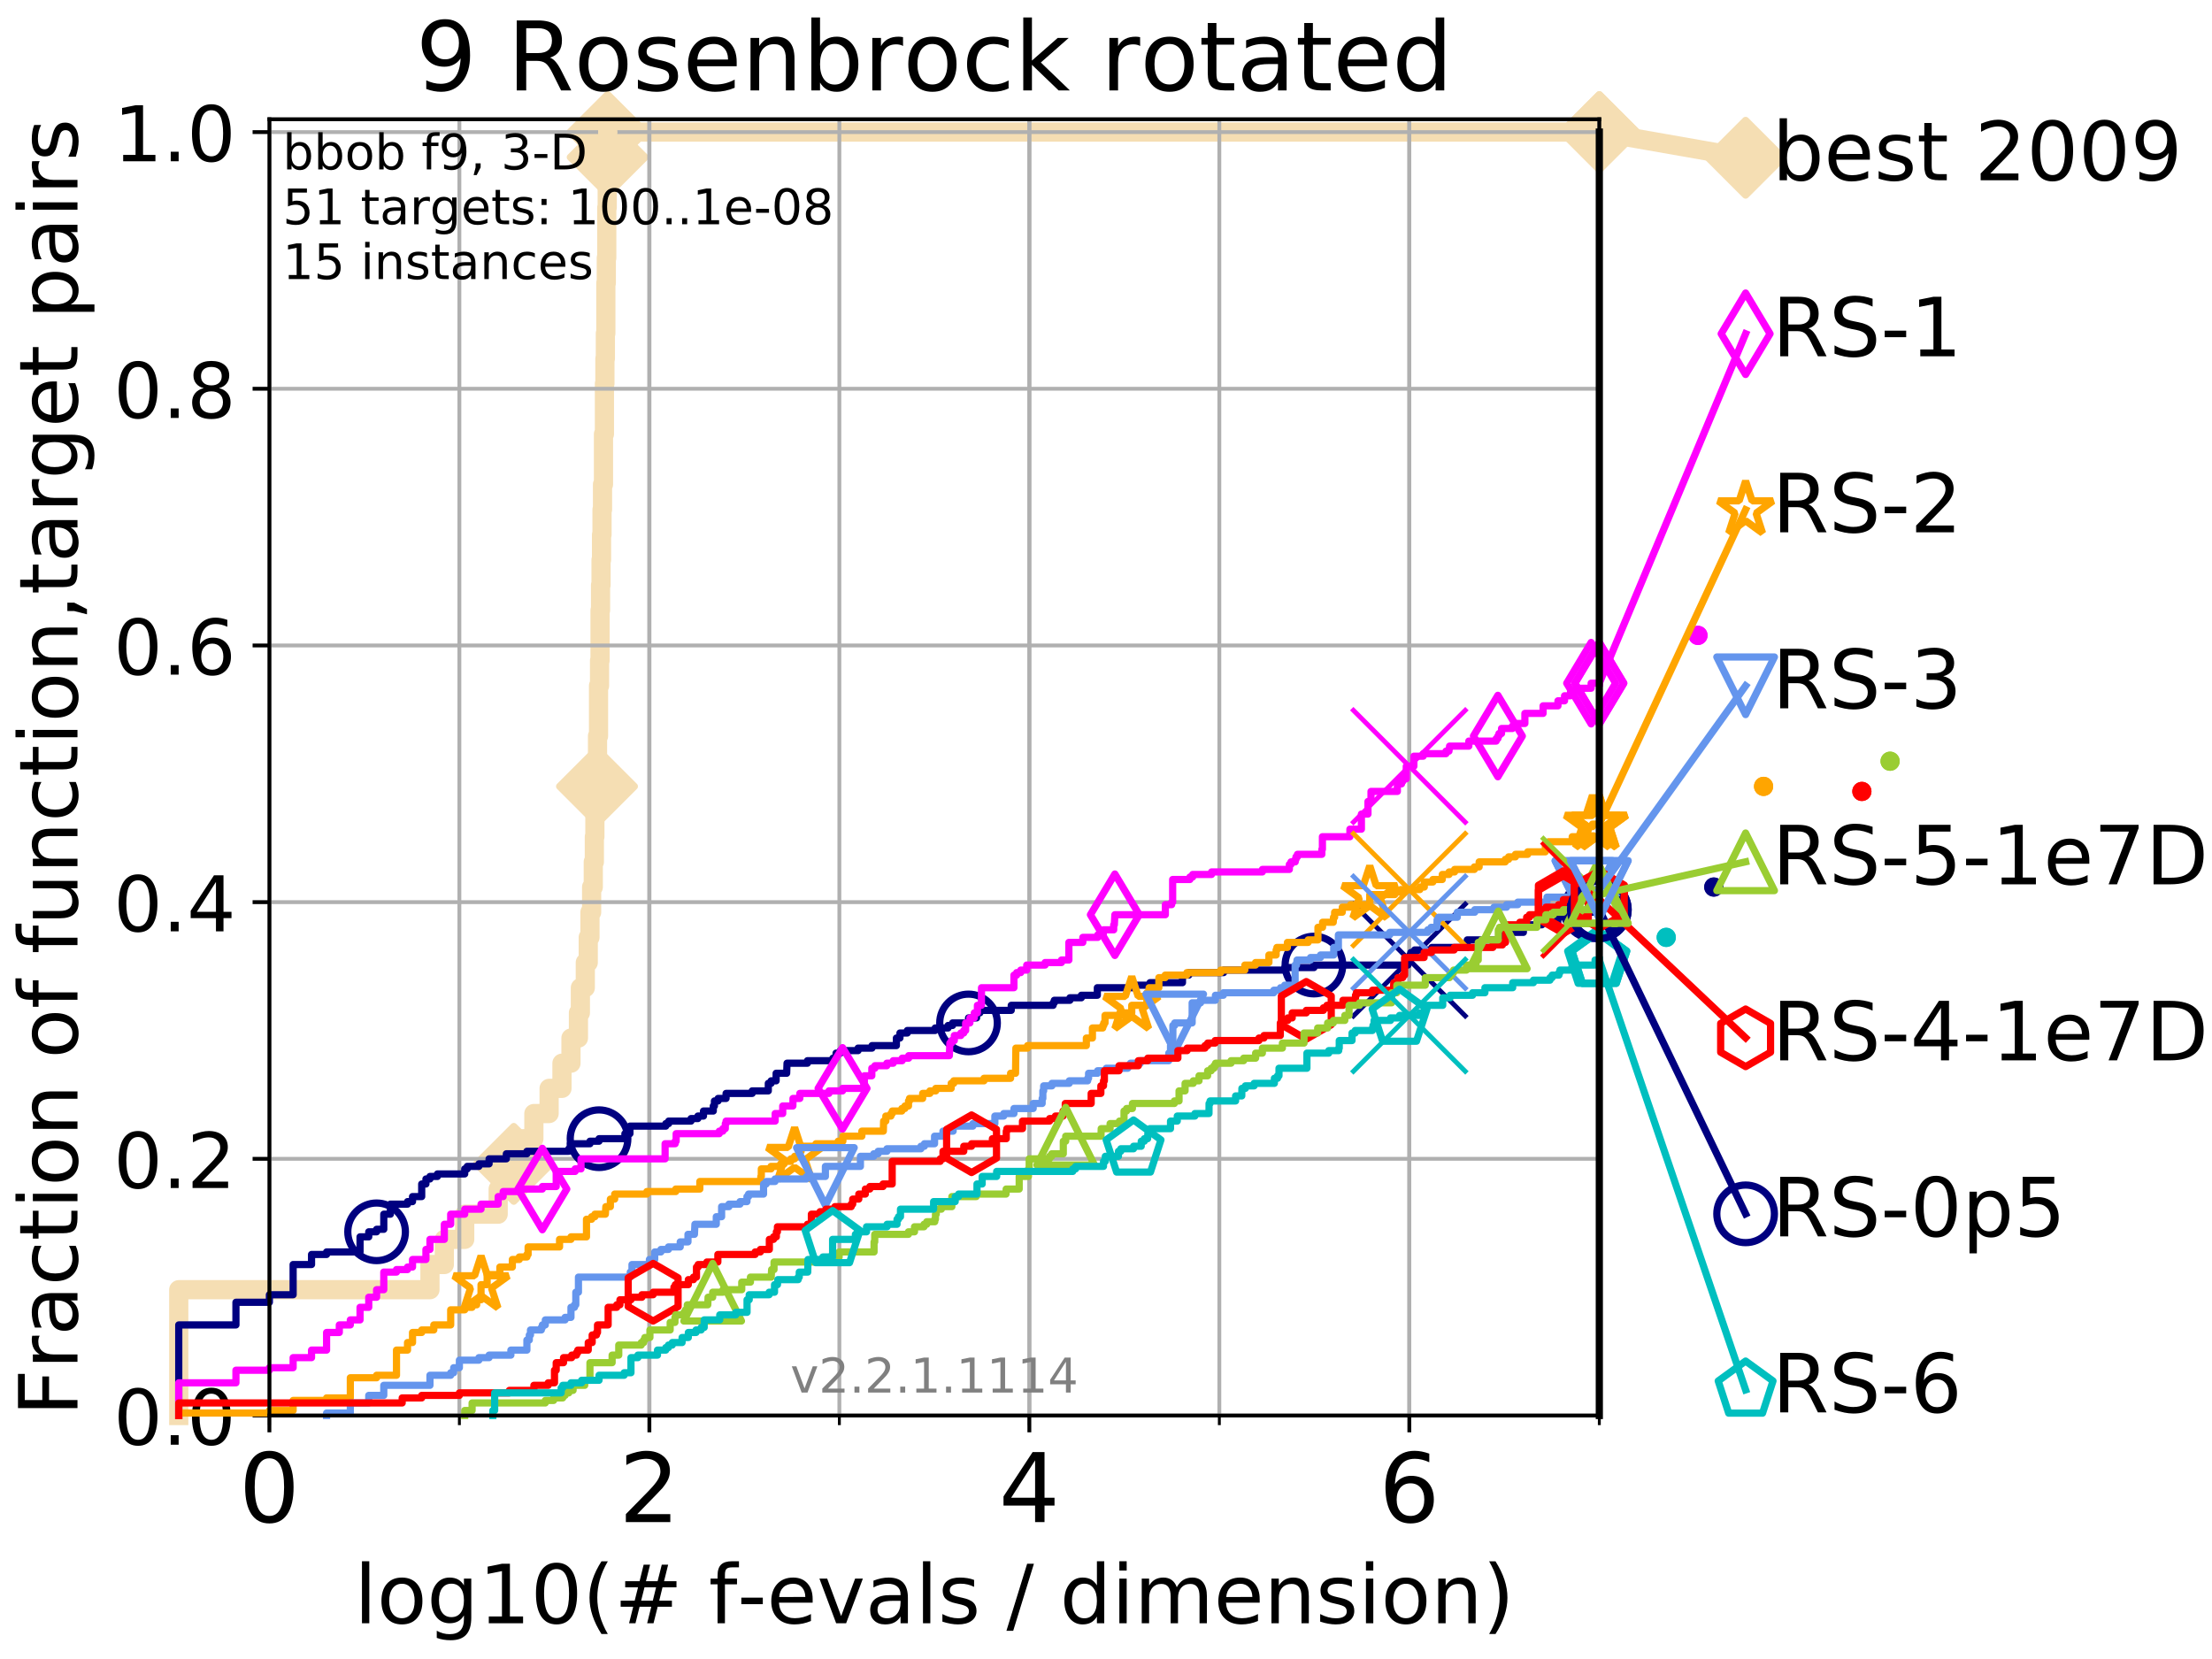 <?xml version="1.0" encoding="utf-8" standalone="no"?>
<!DOCTYPE svg PUBLIC "-//W3C//DTD SVG 1.1//EN"
  "http://www.w3.org/Graphics/SVG/1.1/DTD/svg11.dtd">
<!-- Created with matplotlib (http://matplotlib.org/) -->
<svg height="345.6pt" version="1.1" viewBox="0 0 460.8 345.6" width="460.8pt" xmlns="http://www.w3.org/2000/svg" xmlns:xlink="http://www.w3.org/1999/xlink">
 <defs>
  <style type="text/css">
*{stroke-linecap:butt;stroke-linejoin:round;}
  </style>
 </defs>
 <g id="figure_1">
  <g id="patch_1">
   <path d="M 0 345.6 
L 460.8 345.6 
L 460.8 0 
L 0 0 
z
" style="fill:#ffffff;"/>
  </g>
  <g id="axes_1">
   <g id="patch_2">
    <path d="M 56.12 294.88 
L 333.168 294.88 
L 333.168 24.84 
L 56.12 24.84 
z
" style="fill:#ffffff;"/>
   </g>
   <g id="line2d_1">
    <path d="M 37.236 294.88 
L 37.236 268.668 
L 89.568 268.668 
L 89.568 263.425 
L 92.564 263.425 
L 92.564 258.183 
L 96.808 258.183 
L 96.808 252.94 
L 103.777 252.94 
L 103.777 247.698 
L 107.03 247.698 
L 107.03 242.455 
L 108.988 242.455 
L 108.988 237.213 
L 111.217 237.213 
L 111.217 231.97 
L 114.39 231.97 
L 114.39 226.728 
L 117.067 226.728 
L 117.067 221.485 
L 118.944 221.485 
L 118.944 216.243 
L 120.501 216.243 
L 120.501 211 
L 120.903 211 
L 120.903 205.758 
L 121.929 205.758 
L 121.929 200.515 
L 122.541 200.515 
L 122.541 195.273 
L 122.898 195.273 
L 122.898 190.03 
L 123.247 190.03 
L 123.247 184.788 
L 123.59 184.788 
L 123.59 179.546 
L 123.815 179.546 
L 123.815 174.303 
L 123.926 174.303 
L 123.926 169.061 
L 124.255 169.061 
L 124.255 163.818 
L 124.364 163.818 
L 124.364 158.576 
L 124.472 158.576 
L 124.472 153.333 
L 124.685 153.333 
L 124.685 142.848 
L 124.896 142.848 
L 124.896 137.606 
L 125.001 137.606 
L 125.001 127.121 
L 125.104 127.121 
L 125.104 121.878 
L 125.208 121.878 
L 125.208 116.636 
L 125.31 116.636 
L 125.31 111.393 
L 125.412 111.393 
L 125.412 106.151 
L 125.514 106.151 
L 125.514 100.908 
L 125.715 100.908 
L 125.715 90.423 
L 125.913 90.423 
L 125.913 79.938 
L 126.012 79.938 
L 126.012 74.696 
L 126.11 74.696 
L 126.11 69.453 
L 126.207 69.453 
L 126.207 58.969 
L 126.304 58.969 
L 126.304 53.726 
L 126.4 53.726 
L 126.4 43.241 
L 126.496 43.241 
L 126.496 32.756 
L 126.591 32.756 
L 126.591 27.514 
L 333.168 27.514 
" style="fill:none;stroke:#f5deb3;stroke-linecap:square;stroke-width:4;"/>
   </g>
   <g id="line2d_2">
    <defs>
     <path d="M -0 7.778 
L 7.778 0 
L 0 -7.778 
L -7.778 -0 
z
" id="mbaedaef37b" style="stroke:#f5deb3;stroke-linejoin:miter;stroke-width:1.5;"/>
    </defs>
    <g>
     <use style="fill:#f5deb3;stroke:#f5deb3;stroke-linejoin:miter;stroke-width:1.5;" x="107.03" xlink:href="#mbaedaef37b" y="242.455"/>
     <use style="fill:#f5deb3;stroke:#f5deb3;stroke-linejoin:miter;stroke-width:1.5;" x="124.364" xlink:href="#mbaedaef37b" y="163.818"/>
     <use style="fill:#f5deb3;stroke:#f5deb3;stroke-linejoin:miter;stroke-width:1.5;" x="126.591" xlink:href="#mbaedaef37b" y="32.756"/>
     <use style="fill:#f5deb3;stroke:#f5deb3;stroke-linejoin:miter;stroke-width:1.5;" x="126.591" xlink:href="#mbaedaef37b" y="27.514"/>
     <use style="fill:#f5deb3;stroke:#f5deb3;stroke-linejoin:miter;stroke-width:1.5;" x="126.591" xlink:href="#mbaedaef37b" y="27.514"/>
     <use style="fill:#f5deb3;stroke:#f5deb3;stroke-linejoin:miter;stroke-width:1.5;" x="333.168" xlink:href="#mbaedaef37b" y="27.514"/>
    </g>
   </g>
   <g id="line2d_3">
    <path style="fill:none;stroke:#f5deb3;stroke-linecap:square;stroke-width:4;"/>
    <g/>
   </g>
   <g id="line2d_4">
    <path d="M 333.168 27.514 
L 363.643 32.861 
" style="fill:none;stroke:#f5deb3;stroke-linecap:square;stroke-width:4;"/>
    <g>
     <use style="fill:#f5deb3;stroke:#f5deb3;stroke-linejoin:miter;stroke-width:1.5;" x="333.168" xlink:href="#mbaedaef37b" y="27.514"/>
     <use style="fill:#f5deb3;stroke:#f5deb3;stroke-linejoin:miter;stroke-width:1.5;" x="363.643" xlink:href="#mbaedaef37b" y="32.861"/>
    </g>
   </g>
   <g id="matplotlib.axis_1">
    <g id="xtick_1">
     <g id="line2d_5">
      <path clip-path="url(#p27fe3e6662)" d="M 56.12 294.88 
L 56.12 24.84 
" style="fill:none;stroke:#b0b0b0;stroke-linecap:square;stroke-width:0.8;"/>
     </g>
     <g id="line2d_6">
      <defs>
       <path d="M 0 0 
L 0 3.5 
" id="mc0fb6e8612" style="stroke:#000000;stroke-width:0.8;"/>
      </defs>
      <g>
       <use style="stroke:#000000;stroke-width:0.8;" x="56.12" xlink:href="#mc0fb6e8612" y="294.88"/>
      </g>
     </g>
     <g id="text_1">
      <!-- 0 -->
      <defs>
       <path d="M 31.781 66.406 
Q 24.172 66.406 20.328 58.906 
Q 16.5 51.422 16.5 36.375 
Q 16.5 21.391 20.328 13.891 
Q 24.172 6.391 31.781 6.391 
Q 39.453 6.391 43.281 13.891 
Q 47.125 21.391 47.125 36.375 
Q 47.125 51.422 43.281 58.906 
Q 39.453 66.406 31.781 66.406 
z
M 31.781 74.219 
Q 44.047 74.219 50.516 64.516 
Q 56.984 54.828 56.984 36.375 
Q 56.984 17.969 50.516 8.266 
Q 44.047 -1.422 31.781 -1.422 
Q 19.531 -1.422 13.062 8.266 
Q 6.594 17.969 6.594 36.375 
Q 6.594 54.828 13.062 64.516 
Q 19.531 74.219 31.781 74.219 
z
" id="DejaVuSans-30"/>
      </defs>
      <g transform="translate(49.758 317.077)scale(0.2 -0.2)">
       <use xlink:href="#DejaVuSans-30"/>
      </g>
     </g>
    </g>
    <g id="xtick_2">
     <g id="line2d_7">
      <path clip-path="url(#p27fe3e6662)" d="M 135.277 294.88 
L 135.277 24.84 
" style="fill:none;stroke:#b0b0b0;stroke-linecap:square;stroke-width:0.8;"/>
     </g>
     <g id="line2d_8">
      <g>
       <use style="stroke:#000000;stroke-width:0.8;" x="135.277" xlink:href="#mc0fb6e8612" y="294.88"/>
      </g>
     </g>
     <g id="text_2">
      <!-- 2 -->
      <defs>
       <path d="M 19.188 8.297 
L 53.609 8.297 
L 53.609 0 
L 7.328 0 
L 7.328 8.297 
Q 12.938 14.109 22.625 23.891 
Q 32.328 33.688 34.812 36.531 
Q 39.547 41.844 41.422 45.531 
Q 43.312 49.219 43.312 52.781 
Q 43.312 58.594 39.234 62.25 
Q 35.156 65.922 28.609 65.922 
Q 23.969 65.922 18.812 64.312 
Q 13.672 62.703 7.812 59.422 
L 7.812 69.391 
Q 13.766 71.781 18.938 73 
Q 24.125 74.219 28.422 74.219 
Q 39.75 74.219 46.484 68.547 
Q 53.219 62.891 53.219 53.422 
Q 53.219 48.922 51.531 44.891 
Q 49.859 40.875 45.406 35.406 
Q 44.188 33.984 37.641 27.219 
Q 31.109 20.453 19.188 8.297 
z
" id="DejaVuSans-32"/>
      </defs>
      <g transform="translate(128.914 317.077)scale(0.2 -0.2)">
       <use xlink:href="#DejaVuSans-32"/>
      </g>
     </g>
    </g>
    <g id="xtick_3">
     <g id="line2d_9">
      <path clip-path="url(#p27fe3e6662)" d="M 214.433 294.88 
L 214.433 24.84 
" style="fill:none;stroke:#b0b0b0;stroke-linecap:square;stroke-width:0.8;"/>
     </g>
     <g id="line2d_10">
      <g>
       <use style="stroke:#000000;stroke-width:0.8;" x="214.433" xlink:href="#mc0fb6e8612" y="294.88"/>
      </g>
     </g>
     <g id="text_3">
      <!-- 4 -->
      <defs>
       <path d="M 37.797 64.312 
L 12.891 25.391 
L 37.797 25.391 
z
M 35.203 72.906 
L 47.609 72.906 
L 47.609 25.391 
L 58.016 25.391 
L 58.016 17.188 
L 47.609 17.188 
L 47.609 0 
L 37.797 0 
L 37.797 17.188 
L 4.891 17.188 
L 4.891 26.703 
z
" id="DejaVuSans-34"/>
      </defs>
      <g transform="translate(208.071 317.077)scale(0.2 -0.2)">
       <use xlink:href="#DejaVuSans-34"/>
      </g>
     </g>
    </g>
    <g id="xtick_4">
     <g id="line2d_11">
      <path clip-path="url(#p27fe3e6662)" d="M 293.59 294.88 
L 293.59 24.84 
" style="fill:none;stroke:#b0b0b0;stroke-linecap:square;stroke-width:0.8;"/>
     </g>
     <g id="line2d_12">
      <g>
       <use style="stroke:#000000;stroke-width:0.8;" x="293.59" xlink:href="#mc0fb6e8612" y="294.88"/>
      </g>
     </g>
     <g id="text_4">
      <!-- 6 -->
      <defs>
       <path d="M 33.016 40.375 
Q 26.375 40.375 22.484 35.828 
Q 18.609 31.297 18.609 23.391 
Q 18.609 15.531 22.484 10.953 
Q 26.375 6.391 33.016 6.391 
Q 39.656 6.391 43.531 10.953 
Q 47.406 15.531 47.406 23.391 
Q 47.406 31.297 43.531 35.828 
Q 39.656 40.375 33.016 40.375 
z
M 52.594 71.297 
L 52.594 62.312 
Q 48.875 64.062 45.094 64.984 
Q 41.312 65.922 37.594 65.922 
Q 27.828 65.922 22.672 59.328 
Q 17.531 52.734 16.797 39.406 
Q 19.672 43.656 24.016 45.922 
Q 28.375 48.188 33.594 48.188 
Q 44.578 48.188 50.953 41.516 
Q 57.328 34.859 57.328 23.391 
Q 57.328 12.156 50.688 5.359 
Q 44.047 -1.422 33.016 -1.422 
Q 20.359 -1.422 13.672 8.266 
Q 6.984 17.969 6.984 36.375 
Q 6.984 53.656 15.188 63.938 
Q 23.391 74.219 37.203 74.219 
Q 40.922 74.219 44.703 73.484 
Q 48.484 72.75 52.594 71.297 
z
" id="DejaVuSans-36"/>
      </defs>
      <g transform="translate(287.227 317.077)scale(0.2 -0.2)">
       <use xlink:href="#DejaVuSans-36"/>
      </g>
     </g>
    </g>
    <g id="xtick_5">
     <g id="line2d_13">
      <path clip-path="url(#p27fe3e6662)" d="M 56.12 294.88 
L 56.12 24.84 
" style="fill:none;stroke:#b0b0b0;stroke-linecap:square;stroke-width:0.8;"/>
     </g>
     <g id="line2d_14">
      <defs>
       <path d="M 0 0 
L 0 2 
" id="mfda4fb72a6" style="stroke:#000000;stroke-width:0.6;"/>
      </defs>
      <g>
       <use style="stroke:#000000;stroke-width:0.6;" x="56.12" xlink:href="#mfda4fb72a6" y="294.88"/>
      </g>
     </g>
    </g>
    <g id="xtick_6">
     <g id="line2d_15">
      <path clip-path="url(#p27fe3e6662)" d="M 95.698 294.88 
L 95.698 24.84 
" style="fill:none;stroke:#b0b0b0;stroke-linecap:square;stroke-width:0.8;"/>
     </g>
     <g id="line2d_16">
      <g>
       <use style="stroke:#000000;stroke-width:0.6;" x="95.698" xlink:href="#mfda4fb72a6" y="294.88"/>
      </g>
     </g>
    </g>
    <g id="xtick_7">
     <g id="line2d_17">
      <path clip-path="url(#p27fe3e6662)" d="M 135.277 294.88 
L 135.277 24.84 
" style="fill:none;stroke:#b0b0b0;stroke-linecap:square;stroke-width:0.8;"/>
     </g>
     <g id="line2d_18">
      <g>
       <use style="stroke:#000000;stroke-width:0.6;" x="135.277" xlink:href="#mfda4fb72a6" y="294.88"/>
      </g>
     </g>
    </g>
    <g id="xtick_8">
     <g id="line2d_19">
      <path clip-path="url(#p27fe3e6662)" d="M 174.855 294.88 
L 174.855 24.84 
" style="fill:none;stroke:#b0b0b0;stroke-linecap:square;stroke-width:0.8;"/>
     </g>
     <g id="line2d_20">
      <g>
       <use style="stroke:#000000;stroke-width:0.6;" x="174.855" xlink:href="#mfda4fb72a6" y="294.88"/>
      </g>
     </g>
    </g>
    <g id="xtick_9">
     <g id="line2d_21">
      <path clip-path="url(#p27fe3e6662)" d="M 214.433 294.88 
L 214.433 24.84 
" style="fill:none;stroke:#b0b0b0;stroke-linecap:square;stroke-width:0.8;"/>
     </g>
     <g id="line2d_22">
      <g>
       <use style="stroke:#000000;stroke-width:0.6;" x="214.433" xlink:href="#mfda4fb72a6" y="294.88"/>
      </g>
     </g>
    </g>
    <g id="xtick_10">
     <g id="line2d_23">
      <path clip-path="url(#p27fe3e6662)" d="M 254.011 294.88 
L 254.011 24.84 
" style="fill:none;stroke:#b0b0b0;stroke-linecap:square;stroke-width:0.8;"/>
     </g>
     <g id="line2d_24">
      <g>
       <use style="stroke:#000000;stroke-width:0.6;" x="254.011" xlink:href="#mfda4fb72a6" y="294.88"/>
      </g>
     </g>
    </g>
    <g id="xtick_11">
     <g id="line2d_25">
      <path clip-path="url(#p27fe3e6662)" d="M 293.59 294.88 
L 293.59 24.84 
" style="fill:none;stroke:#b0b0b0;stroke-linecap:square;stroke-width:0.8;"/>
     </g>
     <g id="line2d_26">
      <g>
       <use style="stroke:#000000;stroke-width:0.6;" x="293.59" xlink:href="#mfda4fb72a6" y="294.88"/>
      </g>
     </g>
    </g>
    <g id="xtick_12">
     <g id="line2d_27">
      <path clip-path="url(#p27fe3e6662)" d="M 333.168 294.88 
L 333.168 24.84 
" style="fill:none;stroke:#b0b0b0;stroke-linecap:square;stroke-width:0.8;"/>
     </g>
     <g id="line2d_28">
      <g>
       <use style="stroke:#000000;stroke-width:0.6;" x="333.168" xlink:href="#mfda4fb72a6" y="294.88"/>
      </g>
     </g>
    </g>
    <g id="text_5">
     <!-- log10(# f-evals / dimension) -->
     <defs>
      <path d="M 9.422 75.984 
L 18.406 75.984 
L 18.406 0 
L 9.422 0 
z
" id="DejaVuSans-6c"/>
      <path d="M 30.609 48.391 
Q 23.391 48.391 19.188 42.75 
Q 14.984 37.109 14.984 27.297 
Q 14.984 17.484 19.156 11.844 
Q 23.344 6.203 30.609 6.203 
Q 37.797 6.203 41.984 11.859 
Q 46.188 17.531 46.188 27.297 
Q 46.188 37.016 41.984 42.703 
Q 37.797 48.391 30.609 48.391 
z
M 30.609 56 
Q 42.328 56 49.016 48.375 
Q 55.719 40.766 55.719 27.297 
Q 55.719 13.875 49.016 6.219 
Q 42.328 -1.422 30.609 -1.422 
Q 18.844 -1.422 12.172 6.219 
Q 5.516 13.875 5.516 27.297 
Q 5.516 40.766 12.172 48.375 
Q 18.844 56 30.609 56 
z
" id="DejaVuSans-6f"/>
      <path d="M 45.406 27.984 
Q 45.406 37.75 41.375 43.109 
Q 37.359 48.484 30.078 48.484 
Q 22.859 48.484 18.828 43.109 
Q 14.797 37.75 14.797 27.984 
Q 14.797 18.266 18.828 12.891 
Q 22.859 7.516 30.078 7.516 
Q 37.359 7.516 41.375 12.891 
Q 45.406 18.266 45.406 27.984 
z
M 54.391 6.781 
Q 54.391 -7.172 48.188 -13.984 
Q 42 -20.797 29.203 -20.797 
Q 24.469 -20.797 20.266 -20.094 
Q 16.062 -19.391 12.109 -17.922 
L 12.109 -9.188 
Q 16.062 -11.328 19.922 -12.344 
Q 23.781 -13.375 27.781 -13.375 
Q 36.625 -13.375 41.016 -8.766 
Q 45.406 -4.156 45.406 5.172 
L 45.406 9.625 
Q 42.625 4.781 38.281 2.391 
Q 33.938 0 27.875 0 
Q 17.828 0 11.672 7.656 
Q 5.516 15.328 5.516 27.984 
Q 5.516 40.672 11.672 48.328 
Q 17.828 56 27.875 56 
Q 33.938 56 38.281 53.609 
Q 42.625 51.219 45.406 46.391 
L 45.406 54.688 
L 54.391 54.688 
z
" id="DejaVuSans-67"/>
      <path d="M 12.406 8.297 
L 28.516 8.297 
L 28.516 63.922 
L 10.984 60.406 
L 10.984 69.391 
L 28.422 72.906 
L 38.281 72.906 
L 38.281 8.297 
L 54.391 8.297 
L 54.391 0 
L 12.406 0 
z
" id="DejaVuSans-31"/>
      <path d="M 31 75.875 
Q 24.469 64.656 21.281 53.656 
Q 18.109 42.672 18.109 31.391 
Q 18.109 20.125 21.312 9.062 
Q 24.516 -2 31 -13.188 
L 23.188 -13.188 
Q 15.875 -1.703 12.234 9.375 
Q 8.594 20.453 8.594 31.391 
Q 8.594 42.281 12.203 53.312 
Q 15.828 64.359 23.188 75.875 
z
" id="DejaVuSans-28"/>
      <path d="M 51.125 44 
L 36.922 44 
L 32.812 27.688 
L 47.125 27.688 
z
M 43.797 71.781 
L 38.719 51.516 
L 52.984 51.516 
L 58.109 71.781 
L 65.922 71.781 
L 60.891 51.516 
L 76.125 51.516 
L 76.125 44 
L 58.984 44 
L 54.984 27.688 
L 70.516 27.688 
L 70.516 20.219 
L 53.078 20.219 
L 48 0 
L 40.188 0 
L 45.219 20.219 
L 30.906 20.219 
L 25.875 0 
L 18.016 0 
L 23.094 20.219 
L 7.719 20.219 
L 7.719 27.688 
L 24.906 27.688 
L 29 44 
L 13.281 44 
L 13.281 51.516 
L 30.906 51.516 
L 35.891 71.781 
z
" id="DejaVuSans-23"/>
      <path id="DejaVuSans-20"/>
      <path d="M 37.109 75.984 
L 37.109 68.5 
L 28.516 68.5 
Q 23.688 68.5 21.797 66.547 
Q 19.922 64.594 19.922 59.516 
L 19.922 54.688 
L 34.719 54.688 
L 34.719 47.703 
L 19.922 47.703 
L 19.922 0 
L 10.891 0 
L 10.891 47.703 
L 2.297 47.703 
L 2.297 54.688 
L 10.891 54.688 
L 10.891 58.5 
Q 10.891 67.625 15.141 71.797 
Q 19.391 75.984 28.609 75.984 
z
" id="DejaVuSans-66"/>
      <path d="M 4.891 31.391 
L 31.203 31.391 
L 31.203 23.391 
L 4.891 23.391 
z
" id="DejaVuSans-2d"/>
      <path d="M 56.203 29.594 
L 56.203 25.203 
L 14.891 25.203 
Q 15.484 15.922 20.484 11.062 
Q 25.484 6.203 34.422 6.203 
Q 39.594 6.203 44.453 7.469 
Q 49.312 8.734 54.109 11.281 
L 54.109 2.781 
Q 49.266 0.734 44.188 -0.344 
Q 39.109 -1.422 33.891 -1.422 
Q 20.797 -1.422 13.156 6.188 
Q 5.516 13.812 5.516 26.812 
Q 5.516 40.234 12.766 48.109 
Q 20.016 56 32.328 56 
Q 43.359 56 49.781 48.891 
Q 56.203 41.797 56.203 29.594 
z
M 47.219 32.234 
Q 47.125 39.594 43.094 43.984 
Q 39.062 48.391 32.422 48.391 
Q 24.906 48.391 20.391 44.141 
Q 15.875 39.891 15.188 32.172 
z
" id="DejaVuSans-65"/>
      <path d="M 2.984 54.688 
L 12.5 54.688 
L 29.594 8.797 
L 46.688 54.688 
L 56.203 54.688 
L 35.688 0 
L 23.484 0 
z
" id="DejaVuSans-76"/>
      <path d="M 34.281 27.484 
Q 23.391 27.484 19.188 25 
Q 14.984 22.516 14.984 16.5 
Q 14.984 11.719 18.141 8.906 
Q 21.297 6.109 26.703 6.109 
Q 34.188 6.109 38.703 11.406 
Q 43.219 16.703 43.219 25.484 
L 43.219 27.484 
z
M 52.203 31.203 
L 52.203 0 
L 43.219 0 
L 43.219 8.297 
Q 40.141 3.328 35.547 0.953 
Q 30.953 -1.422 24.312 -1.422 
Q 15.922 -1.422 10.953 3.297 
Q 6 8.016 6 15.922 
Q 6 25.141 12.172 29.828 
Q 18.359 34.516 30.609 34.516 
L 43.219 34.516 
L 43.219 35.406 
Q 43.219 41.609 39.141 45 
Q 35.062 48.391 27.688 48.391 
Q 23 48.391 18.547 47.266 
Q 14.109 46.141 10.016 43.891 
L 10.016 52.203 
Q 14.938 54.109 19.578 55.047 
Q 24.219 56 28.609 56 
Q 40.484 56 46.344 49.844 
Q 52.203 43.703 52.203 31.203 
z
" id="DejaVuSans-61"/>
      <path d="M 44.281 53.078 
L 44.281 44.578 
Q 40.484 46.531 36.375 47.5 
Q 32.281 48.484 27.875 48.484 
Q 21.188 48.484 17.844 46.438 
Q 14.5 44.391 14.5 40.281 
Q 14.5 37.156 16.891 35.375 
Q 19.281 33.594 26.516 31.984 
L 29.594 31.297 
Q 39.156 29.25 43.188 25.516 
Q 47.219 21.781 47.219 15.094 
Q 47.219 7.469 41.188 3.016 
Q 35.156 -1.422 24.609 -1.422 
Q 20.219 -1.422 15.453 -0.562 
Q 10.688 0.297 5.422 2 
L 5.422 11.281 
Q 10.406 8.688 15.234 7.391 
Q 20.062 6.109 24.812 6.109 
Q 31.156 6.109 34.562 8.281 
Q 37.984 10.453 37.984 14.406 
Q 37.984 18.062 35.516 20.016 
Q 33.062 21.969 24.703 23.781 
L 21.578 24.516 
Q 13.234 26.266 9.516 29.906 
Q 5.812 33.547 5.812 39.891 
Q 5.812 47.609 11.281 51.797 
Q 16.75 56 26.812 56 
Q 31.781 56 36.172 55.266 
Q 40.578 54.547 44.281 53.078 
z
" id="DejaVuSans-73"/>
      <path d="M 25.391 72.906 
L 33.688 72.906 
L 8.297 -9.281 
L 0 -9.281 
z
" id="DejaVuSans-2f"/>
      <path d="M 45.406 46.391 
L 45.406 75.984 
L 54.391 75.984 
L 54.391 0 
L 45.406 0 
L 45.406 8.203 
Q 42.578 3.328 38.25 0.953 
Q 33.938 -1.422 27.875 -1.422 
Q 17.969 -1.422 11.734 6.484 
Q 5.516 14.406 5.516 27.297 
Q 5.516 40.188 11.734 48.094 
Q 17.969 56 27.875 56 
Q 33.938 56 38.25 53.625 
Q 42.578 51.266 45.406 46.391 
z
M 14.797 27.297 
Q 14.797 17.391 18.875 11.75 
Q 22.953 6.109 30.078 6.109 
Q 37.203 6.109 41.297 11.75 
Q 45.406 17.391 45.406 27.297 
Q 45.406 37.203 41.297 42.844 
Q 37.203 48.484 30.078 48.484 
Q 22.953 48.484 18.875 42.844 
Q 14.797 37.203 14.797 27.297 
z
" id="DejaVuSans-64"/>
      <path d="M 9.422 54.688 
L 18.406 54.688 
L 18.406 0 
L 9.422 0 
z
M 9.422 75.984 
L 18.406 75.984 
L 18.406 64.594 
L 9.422 64.594 
z
" id="DejaVuSans-69"/>
      <path d="M 52 44.188 
Q 55.375 50.25 60.062 53.125 
Q 64.75 56 71.094 56 
Q 79.641 56 84.281 50.016 
Q 88.922 44.047 88.922 33.016 
L 88.922 0 
L 79.891 0 
L 79.891 32.719 
Q 79.891 40.578 77.094 44.375 
Q 74.312 48.188 68.609 48.188 
Q 61.625 48.188 57.562 43.547 
Q 53.516 38.922 53.516 30.906 
L 53.516 0 
L 44.484 0 
L 44.484 32.719 
Q 44.484 40.625 41.703 44.406 
Q 38.922 48.188 33.109 48.188 
Q 26.219 48.188 22.156 43.531 
Q 18.109 38.875 18.109 30.906 
L 18.109 0 
L 9.078 0 
L 9.078 54.688 
L 18.109 54.688 
L 18.109 46.188 
Q 21.188 51.219 25.484 53.609 
Q 29.781 56 35.688 56 
Q 41.656 56 45.828 52.969 
Q 50 49.953 52 44.188 
z
" id="DejaVuSans-6d"/>
      <path d="M 54.891 33.016 
L 54.891 0 
L 45.906 0 
L 45.906 32.719 
Q 45.906 40.484 42.875 44.328 
Q 39.844 48.188 33.797 48.188 
Q 26.516 48.188 22.312 43.547 
Q 18.109 38.922 18.109 30.906 
L 18.109 0 
L 9.078 0 
L 9.078 54.688 
L 18.109 54.688 
L 18.109 46.188 
Q 21.344 51.125 25.703 53.562 
Q 30.078 56 35.797 56 
Q 45.219 56 50.047 50.172 
Q 54.891 44.344 54.891 33.016 
z
" id="DejaVuSans-6e"/>
      <path d="M 8.016 75.875 
L 15.828 75.875 
Q 23.141 64.359 26.781 53.312 
Q 30.422 42.281 30.422 31.391 
Q 30.422 20.453 26.781 9.375 
Q 23.141 -1.703 15.828 -13.188 
L 8.016 -13.188 
Q 14.5 -2 17.703 9.062 
Q 20.906 20.125 20.906 31.391 
Q 20.906 42.672 17.703 53.656 
Q 14.5 64.656 8.016 75.875 
z
" id="DejaVuSans-29"/>
     </defs>
     <g transform="translate(73.803 338.154)scale(0.17 -0.17)">
      <use xlink:href="#DejaVuSans-6c"/>
      <use x="27.783" xlink:href="#DejaVuSans-6f"/>
      <use x="88.965" xlink:href="#DejaVuSans-67"/>
      <use x="152.441" xlink:href="#DejaVuSans-31"/>
      <use x="216.064" xlink:href="#DejaVuSans-30"/>
      <use x="279.688" xlink:href="#DejaVuSans-28"/>
      <use x="318.701" xlink:href="#DejaVuSans-23"/>
      <use x="402.49" xlink:href="#DejaVuSans-20"/>
      <use x="434.277" xlink:href="#DejaVuSans-66"/>
      <use x="469.404" xlink:href="#DejaVuSans-2d"/>
      <use x="505.488" xlink:href="#DejaVuSans-65"/>
      <use x="567.012" xlink:href="#DejaVuSans-76"/>
      <use x="626.191" xlink:href="#DejaVuSans-61"/>
      <use x="687.471" xlink:href="#DejaVuSans-6c"/>
      <use x="715.254" xlink:href="#DejaVuSans-73"/>
      <use x="767.354" xlink:href="#DejaVuSans-20"/>
      <use x="799.141" xlink:href="#DejaVuSans-2f"/>
      <use x="832.832" xlink:href="#DejaVuSans-20"/>
      <use x="864.619" xlink:href="#DejaVuSans-64"/>
      <use x="928.096" xlink:href="#DejaVuSans-69"/>
      <use x="955.879" xlink:href="#DejaVuSans-6d"/>
      <use x="1053.291" xlink:href="#DejaVuSans-65"/>
      <use x="1114.814" xlink:href="#DejaVuSans-6e"/>
      <use x="1178.193" xlink:href="#DejaVuSans-73"/>
      <use x="1230.293" xlink:href="#DejaVuSans-69"/>
      <use x="1258.076" xlink:href="#DejaVuSans-6f"/>
      <use x="1319.258" xlink:href="#DejaVuSans-6e"/>
      <use x="1382.637" xlink:href="#DejaVuSans-29"/>
     </g>
    </g>
   </g>
   <g id="matplotlib.axis_2">
    <g id="ytick_1">
     <g id="line2d_29">
      <path clip-path="url(#p27fe3e6662)" d="M 56.12 294.88 
L 333.168 294.88 
" style="fill:none;stroke:#b0b0b0;stroke-linecap:square;stroke-width:0.8;"/>
     </g>
     <g id="line2d_30">
      <defs>
       <path d="M 0 0 
L -3.5 0 
" id="m3fd3890d09" style="stroke:#000000;stroke-width:0.8;"/>
      </defs>
      <g>
       <use style="stroke:#000000;stroke-width:0.8;" x="56.12" xlink:href="#m3fd3890d09" y="294.88"/>
      </g>
     </g>
     <g id="text_6">
      <!-- 0.0 -->
      <defs>
       <path d="M 10.688 12.406 
L 21 12.406 
L 21 0 
L 10.688 0 
z
" id="DejaVuSans-2e"/>
      </defs>
      <g transform="translate(23.675 300.959)scale(0.16 -0.16)">
       <use xlink:href="#DejaVuSans-30"/>
       <use x="63.623" xlink:href="#DejaVuSans-2e"/>
       <use x="95.41" xlink:href="#DejaVuSans-30"/>
      </g>
     </g>
    </g>
    <g id="ytick_2">
     <g id="line2d_31">
      <path clip-path="url(#p27fe3e6662)" d="M 56.12 241.407 
L 333.168 241.407 
" style="fill:none;stroke:#b0b0b0;stroke-linecap:square;stroke-width:0.8;"/>
     </g>
     <g id="line2d_32">
      <g>
       <use style="stroke:#000000;stroke-width:0.8;" x="56.12" xlink:href="#m3fd3890d09" y="241.407"/>
      </g>
     </g>
     <g id="text_7">
      <!-- 0.2 -->
      <g transform="translate(23.675 247.485)scale(0.16 -0.16)">
       <use xlink:href="#DejaVuSans-30"/>
       <use x="63.623" xlink:href="#DejaVuSans-2e"/>
       <use x="95.41" xlink:href="#DejaVuSans-32"/>
      </g>
     </g>
    </g>
    <g id="ytick_3">
     <g id="line2d_33">
      <path clip-path="url(#p27fe3e6662)" d="M 56.12 187.933 
L 333.168 187.933 
" style="fill:none;stroke:#b0b0b0;stroke-linecap:square;stroke-width:0.8;"/>
     </g>
     <g id="line2d_34">
      <g>
       <use style="stroke:#000000;stroke-width:0.8;" x="56.12" xlink:href="#m3fd3890d09" y="187.933"/>
      </g>
     </g>
     <g id="text_8">
      <!-- 0.4 -->
      <g transform="translate(23.675 194.012)scale(0.16 -0.16)">
       <use xlink:href="#DejaVuSans-30"/>
       <use x="63.623" xlink:href="#DejaVuSans-2e"/>
       <use x="95.41" xlink:href="#DejaVuSans-34"/>
      </g>
     </g>
    </g>
    <g id="ytick_4">
     <g id="line2d_35">
      <path clip-path="url(#p27fe3e6662)" d="M 56.12 134.46 
L 333.168 134.46 
" style="fill:none;stroke:#b0b0b0;stroke-linecap:square;stroke-width:0.8;"/>
     </g>
     <g id="line2d_36">
      <g>
       <use style="stroke:#000000;stroke-width:0.8;" x="56.12" xlink:href="#m3fd3890d09" y="134.46"/>
      </g>
     </g>
     <g id="text_9">
      <!-- 0.6 -->
      <g transform="translate(23.675 140.539)scale(0.16 -0.16)">
       <use xlink:href="#DejaVuSans-30"/>
       <use x="63.623" xlink:href="#DejaVuSans-2e"/>
       <use x="95.41" xlink:href="#DejaVuSans-36"/>
      </g>
     </g>
    </g>
    <g id="ytick_5">
     <g id="line2d_37">
      <path clip-path="url(#p27fe3e6662)" d="M 56.12 80.987 
L 333.168 80.987 
" style="fill:none;stroke:#b0b0b0;stroke-linecap:square;stroke-width:0.8;"/>
     </g>
     <g id="line2d_38">
      <g>
       <use style="stroke:#000000;stroke-width:0.8;" x="56.12" xlink:href="#m3fd3890d09" y="80.987"/>
      </g>
     </g>
     <g id="text_10">
      <!-- 0.8 -->
      <defs>
       <path d="M 31.781 34.625 
Q 24.75 34.625 20.719 30.859 
Q 16.703 27.094 16.703 20.516 
Q 16.703 13.922 20.719 10.156 
Q 24.75 6.391 31.781 6.391 
Q 38.812 6.391 42.859 10.172 
Q 46.922 13.969 46.922 20.516 
Q 46.922 27.094 42.891 30.859 
Q 38.875 34.625 31.781 34.625 
z
M 21.922 38.812 
Q 15.578 40.375 12.031 44.719 
Q 8.5 49.078 8.5 55.328 
Q 8.5 64.062 14.719 69.141 
Q 20.953 74.219 31.781 74.219 
Q 42.672 74.219 48.875 69.141 
Q 55.078 64.062 55.078 55.328 
Q 55.078 49.078 51.531 44.719 
Q 48 40.375 41.703 38.812 
Q 48.828 37.156 52.797 32.312 
Q 56.781 27.484 56.781 20.516 
Q 56.781 9.906 50.312 4.234 
Q 43.844 -1.422 31.781 -1.422 
Q 19.734 -1.422 13.25 4.234 
Q 6.781 9.906 6.781 20.516 
Q 6.781 27.484 10.781 32.312 
Q 14.797 37.156 21.922 38.812 
z
M 18.312 54.391 
Q 18.312 48.734 21.844 45.562 
Q 25.391 42.391 31.781 42.391 
Q 38.141 42.391 41.719 45.562 
Q 45.312 48.734 45.312 54.391 
Q 45.312 60.062 41.719 63.234 
Q 38.141 66.406 31.781 66.406 
Q 25.391 66.406 21.844 63.234 
Q 18.312 60.062 18.312 54.391 
z
" id="DejaVuSans-38"/>
      </defs>
      <g transform="translate(23.675 87.066)scale(0.16 -0.16)">
       <use xlink:href="#DejaVuSans-30"/>
       <use x="63.623" xlink:href="#DejaVuSans-2e"/>
       <use x="95.41" xlink:href="#DejaVuSans-38"/>
      </g>
     </g>
    </g>
    <g id="ytick_6">
     <g id="line2d_39">
      <path clip-path="url(#p27fe3e6662)" d="M 56.12 27.514 
L 333.168 27.514 
" style="fill:none;stroke:#b0b0b0;stroke-linecap:square;stroke-width:0.8;"/>
     </g>
     <g id="line2d_40">
      <g>
       <use style="stroke:#000000;stroke-width:0.8;" x="56.12" xlink:href="#m3fd3890d09" y="27.514"/>
      </g>
     </g>
     <g id="text_11">
      <!-- 1.0 -->
      <g transform="translate(23.675 33.592)scale(0.16 -0.16)">
       <use xlink:href="#DejaVuSans-31"/>
       <use x="63.623" xlink:href="#DejaVuSans-2e"/>
       <use x="95.41" xlink:href="#DejaVuSans-30"/>
      </g>
     </g>
    </g>
    <g id="text_12">
     <!-- Fraction of function,target pairs -->
     <defs>
      <path d="M 9.812 72.906 
L 51.703 72.906 
L 51.703 64.594 
L 19.672 64.594 
L 19.672 43.109 
L 48.578 43.109 
L 48.578 34.812 
L 19.672 34.812 
L 19.672 0 
L 9.812 0 
z
" id="DejaVuSans-46"/>
      <path d="M 41.109 46.297 
Q 39.594 47.172 37.812 47.578 
Q 36.031 48 33.891 48 
Q 26.266 48 22.188 43.047 
Q 18.109 38.094 18.109 28.812 
L 18.109 0 
L 9.078 0 
L 9.078 54.688 
L 18.109 54.688 
L 18.109 46.188 
Q 20.953 51.172 25.484 53.578 
Q 30.031 56 36.531 56 
Q 37.453 56 38.578 55.875 
Q 39.703 55.766 41.062 55.516 
z
" id="DejaVuSans-72"/>
      <path d="M 48.781 52.594 
L 48.781 44.188 
Q 44.969 46.297 41.141 47.344 
Q 37.312 48.391 33.406 48.391 
Q 24.656 48.391 19.812 42.844 
Q 14.984 37.312 14.984 27.297 
Q 14.984 17.281 19.812 11.734 
Q 24.656 6.203 33.406 6.203 
Q 37.312 6.203 41.141 7.25 
Q 44.969 8.297 48.781 10.406 
L 48.781 2.094 
Q 45.016 0.344 40.984 -0.531 
Q 36.969 -1.422 32.422 -1.422 
Q 20.062 -1.422 12.781 6.344 
Q 5.516 14.109 5.516 27.297 
Q 5.516 40.672 12.859 48.328 
Q 20.219 56 33.016 56 
Q 37.156 56 41.109 55.141 
Q 45.062 54.297 48.781 52.594 
z
" id="DejaVuSans-63"/>
      <path d="M 18.312 70.219 
L 18.312 54.688 
L 36.812 54.688 
L 36.812 47.703 
L 18.312 47.703 
L 18.312 18.016 
Q 18.312 11.328 20.141 9.422 
Q 21.969 7.516 27.594 7.516 
L 36.812 7.516 
L 36.812 0 
L 27.594 0 
Q 17.188 0 13.234 3.875 
Q 9.281 7.766 9.281 18.016 
L 9.281 47.703 
L 2.688 47.703 
L 2.688 54.688 
L 9.281 54.688 
L 9.281 70.219 
z
" id="DejaVuSans-74"/>
      <path d="M 8.5 21.578 
L 8.5 54.688 
L 17.484 54.688 
L 17.484 21.922 
Q 17.484 14.156 20.5 10.266 
Q 23.531 6.391 29.594 6.391 
Q 36.859 6.391 41.078 11.031 
Q 45.312 15.672 45.312 23.688 
L 45.312 54.688 
L 54.297 54.688 
L 54.297 0 
L 45.312 0 
L 45.312 8.406 
Q 42.047 3.422 37.719 1 
Q 33.406 -1.422 27.688 -1.422 
Q 18.266 -1.422 13.375 4.438 
Q 8.5 10.297 8.5 21.578 
z
M 31.109 56 
z
" id="DejaVuSans-75"/>
      <path d="M 11.719 12.406 
L 22.016 12.406 
L 22.016 4 
L 14.016 -11.625 
L 7.719 -11.625 
L 11.719 4 
z
" id="DejaVuSans-2c"/>
      <path d="M 18.109 8.203 
L 18.109 -20.797 
L 9.078 -20.797 
L 9.078 54.688 
L 18.109 54.688 
L 18.109 46.391 
Q 20.953 51.266 25.266 53.625 
Q 29.594 56 35.594 56 
Q 45.562 56 51.781 48.094 
Q 58.016 40.188 58.016 27.297 
Q 58.016 14.406 51.781 6.484 
Q 45.562 -1.422 35.594 -1.422 
Q 29.594 -1.422 25.266 0.953 
Q 20.953 3.328 18.109 8.203 
z
M 48.688 27.297 
Q 48.688 37.203 44.609 42.844 
Q 40.531 48.484 33.406 48.484 
Q 26.266 48.484 22.188 42.844 
Q 18.109 37.203 18.109 27.297 
Q 18.109 17.391 22.188 11.75 
Q 26.266 6.109 33.406 6.109 
Q 40.531 6.109 44.609 11.75 
Q 48.688 17.391 48.688 27.297 
z
" id="DejaVuSans-70"/>
     </defs>
     <g transform="translate(16.14 294.999)rotate(-90)scale(0.17 -0.17)">
      <use xlink:href="#DejaVuSans-46"/>
      <use x="57.41" xlink:href="#DejaVuSans-72"/>
      <use x="98.523" xlink:href="#DejaVuSans-61"/>
      <use x="159.803" xlink:href="#DejaVuSans-63"/>
      <use x="214.783" xlink:href="#DejaVuSans-74"/>
      <use x="253.992" xlink:href="#DejaVuSans-69"/>
      <use x="281.775" xlink:href="#DejaVuSans-6f"/>
      <use x="342.957" xlink:href="#DejaVuSans-6e"/>
      <use x="406.336" xlink:href="#DejaVuSans-20"/>
      <use x="438.123" xlink:href="#DejaVuSans-6f"/>
      <use x="499.305" xlink:href="#DejaVuSans-66"/>
      <use x="534.51" xlink:href="#DejaVuSans-20"/>
      <use x="566.297" xlink:href="#DejaVuSans-66"/>
      <use x="601.502" xlink:href="#DejaVuSans-75"/>
      <use x="664.881" xlink:href="#DejaVuSans-6e"/>
      <use x="728.26" xlink:href="#DejaVuSans-63"/>
      <use x="783.24" xlink:href="#DejaVuSans-74"/>
      <use x="822.449" xlink:href="#DejaVuSans-69"/>
      <use x="850.232" xlink:href="#DejaVuSans-6f"/>
      <use x="911.414" xlink:href="#DejaVuSans-6e"/>
      <use x="974.793" xlink:href="#DejaVuSans-2c"/>
      <use x="1006.58" xlink:href="#DejaVuSans-74"/>
      <use x="1045.789" xlink:href="#DejaVuSans-61"/>
      <use x="1107.068" xlink:href="#DejaVuSans-72"/>
      <use x="1148.166" xlink:href="#DejaVuSans-67"/>
      <use x="1211.643" xlink:href="#DejaVuSans-65"/>
      <use x="1273.166" xlink:href="#DejaVuSans-74"/>
      <use x="1312.375" xlink:href="#DejaVuSans-20"/>
      <use x="1344.162" xlink:href="#DejaVuSans-70"/>
      <use x="1407.639" xlink:href="#DejaVuSans-61"/>
      <use x="1468.918" xlink:href="#DejaVuSans-69"/>
      <use x="1496.701" xlink:href="#DejaVuSans-72"/>
      <use x="1537.814" xlink:href="#DejaVuSans-73"/>
     </g>
    </g>
   </g>
   <g id="line2d_41">
    <defs>
     <path d="M 0 1.5 
C 0.398 1.5 0.779 1.342 1.061 1.061 
C 1.342 0.779 1.5 0.398 1.5 0 
C 1.5 -0.398 1.342 -0.779 1.061 -1.061 
C 0.779 -1.342 0.398 -1.5 0 -1.5 
C -0.398 -1.5 -0.779 -1.342 -1.061 -1.061 
C -1.342 -0.779 -1.5 -0.398 -1.5 0 
C -1.5 0.398 -1.342 0.779 -1.061 1.061 
C -0.779 1.342 -0.398 1.5 0 1.5 
z
" id="m2182e0ce1e" style="stroke:#f5deb3;"/>
    </defs>
    <g>
     <use style="fill:#f5deb3;stroke:#f5deb3;" x="126.591" xlink:href="#m2182e0ce1e" y="27.514"/>
     <use style="fill:#f5deb3;stroke:#f5deb3;" x="126.591" xlink:href="#m2182e0ce1e" y="27.514"/>
    </g>
   </g>
   <g id="line2d_42">
    <defs>
     <path d="M 0 1.5 
C 0.398 1.5 0.779 1.342 1.061 1.061 
C 1.342 0.779 1.5 0.398 1.5 0 
C 1.5 -0.398 1.342 -0.779 1.061 -1.061 
C 0.779 -1.342 0.398 -1.5 0 -1.5 
C -0.398 -1.5 -0.779 -1.342 -1.061 -1.061 
C -1.342 -0.779 -1.5 -0.398 -1.5 0 
C -1.5 0.398 -1.342 0.779 -1.061 1.061 
C -0.779 1.342 -0.398 1.5 0 1.5 
z
" id="m4d1487ac50" style="stroke:#000080;"/>
    </defs>
    <g>
     <use style="fill:#000080;stroke:#000080;" x="357.015" xlink:href="#m4d1487ac50" y="184.788"/>
     <use style="fill:#000080;stroke:#000080;" x="357.015" xlink:href="#m4d1487ac50" y="184.788"/>
    </g>
   </g>
   <g id="line2d_43">
    <path d="M 37.236 294.88 
L 37.236 276.007 
L 49.151 276.007 
L 49.151 271.289 
L 56.12 271.289 
L 56.12 269.716 
L 61.065 269.716 
L 61.065 263.425 
L 64.9 263.425 
L 64.9 261.328 
L 68.034 261.328 
L 68.034 260.804 
L 75.004 260.804 
L 75.004 257.658 
L 76.815 257.658 
L 76.815 256.61 
L 78.453 256.61 
L 78.453 256.086 
L 79.949 256.086 
L 79.949 252.94 
L 81.324 252.94 
L 81.324 250.843 
L 84.893 250.843 
L 84.893 250.319 
L 85.935 250.319 
L 85.935 249.27 
L 87.847 249.27 
L 87.847 246.649 
L 88.729 246.649 
L 88.729 245.601 
L 89.568 245.601 
L 89.568 245.076 
L 91.131 245.076 
L 91.131 244.552 
L 96.808 244.552 
L 96.808 243.504 
L 97.337 243.504 
L 97.337 242.979 
L 99.761 242.979 
L 99.761 242.455 
L 101.886 242.455 
L 101.886 241.407 
L 105.48 241.407 
L 105.48 240.358 
L 109.764 240.358 
L 109.764 239.834 
L 118.494 239.834 
L 118.494 239.31 
L 118.795 239.31 
L 118.795 238.261 
L 122.898 238.261 
L 122.898 237.737 
L 124.791 237.737 
L 124.791 237.213 
L 130.178 237.213 
L 130.178 236.164 
L 131.225 236.164 
L 131.225 234.592 
L 138.695 234.592 
L 138.695 234.067 
L 139.294 234.067 
L 139.294 233.543 
L 143.954 233.543 
L 143.954 233.019 
L 145.38 233.019 
L 145.38 232.495 
L 146.549 232.495 
L 146.549 231.446 
L 148.593 231.446 
L 148.593 230.398 
L 148.829 230.398 
L 148.829 229.349 
L 149.593 229.349 
L 149.593 228.825 
L 151.254 228.825 
L 151.254 227.776 
L 156.695 227.776 
L 156.695 227.252 
L 160.052 227.252 
L 160.052 225.679 
L 160.639 225.679 
L 160.639 225.155 
L 161.681 225.155 
L 161.681 223.582 
L 163.877 223.582 
L 163.953 221.485 
L 168.209 221.485 
L 168.209 220.961 
L 173.509 220.961 
L 173.509 220.437 
L 174.165 220.437 
L 174.165 219.388 
L 175.077 219.388 
L 175.077 218.864 
L 178.754 218.864 
L 178.754 218.34 
L 181.659 218.34 
L 181.659 217.816 
L 186.735 217.816 
L 186.735 216.243 
L 187.474 216.243 
L 187.474 215.194 
L 189.011 215.194 
L 189.011 214.67 
L 194.812 214.67 
L 194.812 214.146 
L 197.501 214.146 
L 197.501 213.622 
L 198.434 213.622 
L 198.434 213.097 
L 201.763 213.097 
L 201.763 212.049 
L 203.445 212.049 
L 203.445 211 
L 204.128 211 
L 204.128 210.476 
L 210.66 210.476 
L 210.66 209.428 
L 219.385 209.428 
L 219.385 208.903 
L 219.633 208.903 
L 219.633 208.379 
L 222.882 208.379 
L 222.882 207.855 
L 225.265 207.855 
L 225.265 207.331 
L 228.596 207.331 
L 228.596 205.758 
L 236.315 205.758 
L 236.315 205.234 
L 239.566 205.234 
L 239.566 204.709 
L 246.331 204.709 
L 246.331 203.137 
L 247.651 203.137 
L 247.651 202.612 
L 254.903 202.612 
L 254.903 202.088 
L 267.629 202.088 
L 267.629 201.564 
L 273.715 201.564 
L 273.715 201.04 
L 293.304 201.04 
L 293.304 199.991 
L 293.629 199.991 
L 293.68 198.943 
L 293.91 198.943 
L 293.91 198.418 
L 294.697 198.418 
L 294.697 197.894 
L 298.292 197.894 
L 298.292 197.37 
L 305.524 197.37 
L 305.524 196.846 
L 305.644 196.846 
L 305.665 195.797 
L 312.486 195.797 
L 312.581 194.749 
L 312.719 194.749 
L 312.719 194.224 
L 317.347 194.224 
L 317.347 193.176 
L 317.499 193.176 
L 317.499 192.652 
L 321.197 192.652 
L 321.197 192.127 
L 324.51 192.127 
L 324.511 191.079 
L 325.009 191.079 
L 325.009 190.555 
L 329.425 190.555 
L 329.425 190.03 
L 331.774 190.03 
L 331.774 189.506 
L 333.168 189.506 
L 333.168 189.506 
" style="fill:none;stroke:#000080;stroke-linecap:square;stroke-width:1.5;"/>
   </g>
   <g id="line2d_44">
    <defs>
     <path d="M 0 6 
C 1.591 6 3.117 5.368 4.243 4.243 
C 5.368 3.117 6 1.591 6 0 
C 6 -1.591 5.368 -3.117 4.243 -4.243 
C 3.117 -5.368 1.591 -6 0 -6 
C -1.591 -6 -3.117 -5.368 -4.243 -4.243 
C -5.368 -3.117 -6 -1.591 -6 0 
C -6 1.591 -5.368 3.117 -4.243 4.243 
C -3.117 5.368 -1.591 6 0 6 
z
" id="m58d65a0a68" style="stroke:#000080;stroke-width:1.5;"/>
    </defs>
    <g>
     <use style="fill-opacity:0;stroke:#000080;stroke-width:1.5;" x="78.453" xlink:href="#m58d65a0a68" y="256.61"/>
     <use style="fill-opacity:0;stroke:#000080;stroke-width:1.5;" x="124.791" xlink:href="#m58d65a0a68" y="237.213"/>
     <use style="fill-opacity:0;stroke:#000080;stroke-width:1.5;" x="201.763" xlink:href="#m58d65a0a68" y="213.097"/>
     <use style="fill-opacity:0;stroke:#000080;stroke-width:1.5;" x="273.715" xlink:href="#m58d65a0a68" y="201.04"/>
     <use style="fill-opacity:0;stroke:#000080;stroke-width:1.5;" x="331.774" xlink:href="#m58d65a0a68" y="189.506"/>
     <use style="fill-opacity:0;stroke:#000080;stroke-width:1.5;" x="333.168" xlink:href="#m58d65a0a68" y="189.506"/>
    </g>
   </g>
   <g id="line2d_45">
    <path style="fill:none;stroke:#000080;stroke-linecap:square;stroke-width:1.5;"/>
    <g/>
   </g>
   <g id="line2d_46">
    <path clip-path="url(#p27fe3e6662)" d="M 293.59 199.991 
" style="fill:none;stroke:#000080;stroke-linecap:square;stroke-width:1.5;"/>
    <defs>
     <path d="M -12 12 
L 12 -12 
M -12 -12 
L 12 12 
" id="mdc2c22047d" style="stroke:#000080;"/>
    </defs>
    <g clip-path="url(#p27fe3e6662)">
     <use style="fill:#000080;stroke:#000080;" x="293.59" xlink:href="#mdc2c22047d" y="199.991"/>
    </g>
   </g>
   <g id="line2d_47">
    <defs>
     <path d="M 0 1.5 
C 0.398 1.5 0.779 1.342 1.061 1.061 
C 1.342 0.779 1.5 0.398 1.5 0 
C 1.5 -0.398 1.342 -0.779 1.061 -1.061 
C 0.779 -1.342 0.398 -1.5 0 -1.5 
C -0.398 -1.5 -0.779 -1.342 -1.061 -1.061 
C -1.342 -0.779 -1.5 -0.398 -1.5 0 
C -1.5 0.398 -1.342 0.779 -1.061 1.061 
C -0.779 1.342 -0.398 1.5 0 1.5 
z
" id="m2a00b2b031" style="stroke:#ff00ff;"/>
    </defs>
    <g>
     <use style="fill:#ff00ff;stroke:#ff00ff;" x="353.719" xlink:href="#m2a00b2b031" y="132.363"/>
     <use style="fill:#ff00ff;stroke:#ff00ff;" x="353.719" xlink:href="#m2a00b2b031" y="132.363"/>
    </g>
   </g>
   <g id="line2d_48">
    <path d="M 37.236 294.88 
L 37.236 288.065 
L 49.151 288.065 
L 49.151 285.444 
L 56.12 285.444 
L 56.12 284.919 
L 61.065 284.919 
L 61.065 282.822 
L 64.9 282.822 
L 64.9 281.25 
L 68.034 281.25 
L 68.034 277.58 
L 70.684 277.58 
L 70.684 276.007 
L 72.979 276.007 
L 72.979 274.959 
L 75.004 274.959 
L 75.004 272.337 
L 76.815 272.337 
L 76.815 270.24 
L 78.453 270.24 
L 78.453 268.668 
L 79.949 268.668 
L 79.949 264.998 
L 82.598 264.998 
L 82.598 264.474 
L 84.893 264.474 
L 84.893 263.949 
L 85.935 263.949 
L 85.935 262.377 
L 88.729 262.377 
L 88.729 260.28 
L 89.568 260.28 
L 89.568 258.183 
L 92.564 258.183 
L 92.564 255.037 
L 93.887 255.037 
L 93.887 252.94 
L 96.808 252.94 
L 96.808 251.892 
L 100.208 251.892 
L 100.208 250.843 
L 103.777 250.843 
L 103.777 249.27 
L 104.819 249.27 
L 104.819 248.222 
L 108.176 248.222 
L 108.176 247.698 
L 112.982 247.698 
L 112.982 247.173 
L 115.869 247.173 
L 115.869 244.028 
L 119.811 244.028 
L 119.811 243.504 
L 121.034 243.504 
L 121.034 241.407 
L 138.553 241.407 
L 138.553 238.261 
L 140.646 238.261 
L 140.646 237.737 
L 140.854 237.737 
L 140.854 236.164 
L 149.84 236.164 
L 149.84 235.64 
L 150.585 235.64 
L 150.585 235.116 
L 151.095 235.116 
L 151.095 234.067 
L 151.254 234.067 
L 151.254 233.543 
L 161.482 233.543 
L 161.482 231.97 
L 163.055 231.97 
L 163.055 230.398 
L 165.173 230.398 
L 165.193 228.825 
L 166.62 228.825 
L 166.62 227.776 
L 172.684 227.776 
L 172.684 227.252 
L 175.518 227.252 
L 175.518 226.728 
L 179.894 226.728 
L 179.894 226.204 
L 180.06 226.204 
L 180.06 224.107 
L 181.617 224.107 
L 181.617 222.534 
L 182.262 222.534 
L 182.262 222.01 
L 184.737 222.01 
L 184.737 221.485 
L 186.079 221.485 
L 186.079 220.961 
L 187.943 220.961 
L 187.943 220.437 
L 189.296 220.437 
L 189.296 219.913 
L 197.768 219.913 
L 197.872 217.291 
L 198.219 217.291 
L 198.219 216.767 
L 198.8 216.767 
L 198.8 215.719 
L 200.161 215.719 
L 200.161 215.194 
L 200.77 215.194 
L 200.77 214.67 
L 201.161 214.67 
L 201.161 213.097 
L 202.048 213.097 
L 202.048 212.049 
L 202.96 212.049 
L 202.96 211 
L 203.613 211 
L 203.613 209.428 
L 204.447 209.428 
L 204.466 205.758 
L 211.22 205.758 
L 211.22 203.137 
L 211.788 203.137 
L 211.788 202.612 
L 212.639 202.612 
L 212.639 202.088 
L 213.887 202.088 
L 213.887 201.04 
L 217.715 201.04 
L 217.715 200.515 
L 221.12 200.515 
L 221.12 199.991 
L 222.667 199.991 
L 222.667 196.321 
L 225.571 196.321 
L 225.571 195.273 
L 228.686 195.273 
L 228.686 194.749 
L 229.841 194.749 
L 229.841 193.7 
L 232.004 193.7 
L 232.004 192.652 
L 232.14 192.652 
L 232.246 190.555 
L 242.763 190.555 
L 242.763 188.458 
L 244.077 188.458 
L 244.077 187.933 
L 244.285 187.933 
L 244.285 183.215 
L 247.885 183.215 
L 247.885 182.691 
L 248.46 182.691 
L 248.46 182.167 
L 252.388 182.167 
L 252.388 181.642 
L 262.976 181.642 
L 262.976 181.118 
L 268.596 181.118 
L 268.596 180.07 
L 268.939 180.07 
L 268.939 179.546 
L 269.822 179.546 
L 269.822 179.021 
L 269.974 179.021 
L 269.974 178.497 
L 270.281 178.497 
L 270.281 177.973 
L 275.366 177.973 
L 275.366 176.924 
L 275.483 176.924 
L 275.483 174.303 
L 281.208 174.303 
L 281.208 172.73 
L 283.603 172.73 
L 283.603 169.585 
L 284.973 169.585 
L 284.973 166.964 
L 285.603 166.964 
L 285.603 164.867 
L 291.099 164.867 
L 291.099 163.294 
L 291.971 163.294 
L 291.971 162.77 
L 292.245 162.77 
L 292.245 162.245 
L 292.95 162.245 
L 292.95 159.624 
L 294.539 159.624 
L 294.539 157.527 
L 296.487 157.527 
L 296.487 157.003 
L 301.226 157.003 
L 301.226 156.479 
L 301.851 156.479 
L 301.851 155.954 
L 301.971 155.954 
L 301.971 155.43 
L 305.985 155.43 
L 305.985 154.382 
L 311.682 154.382 
L 311.682 153.857 
L 312.037 153.857 
L 312.037 153.333 
L 312.263 153.333 
L 312.263 152.809 
L 312.796 152.809 
L 312.796 151.76 
L 315.057 151.76 
L 315.057 151.236 
L 315.689 151.236 
L 315.689 150.712 
L 317.661 150.712 
L 317.661 148.615 
L 321.448 148.615 
L 321.448 147.042 
L 324.55 147.042 
L 324.55 145.994 
L 325.92 145.994 
L 325.92 144.945 
L 327.176 144.945 
L 327.176 143.897 
L 329.454 143.897 
L 329.454 143.372 
L 331.465 143.372 
L 331.465 142.324 
L 333.168 142.324 
L 333.168 142.324 
" style="fill:none;stroke:#ff00ff;stroke-linecap:square;stroke-width:1.5;"/>
   </g>
   <g id="line2d_49">
    <defs>
     <path d="M -0 8.485 
L 5.091 0 
L 0 -8.485 
L -5.091 -0 
z
" id="m75aa06bf4e" style="stroke:#ff00ff;stroke-linejoin:miter;stroke-width:1.5;"/>
    </defs>
    <g>
     <use style="fill-opacity:0;stroke:#ff00ff;stroke-linejoin:miter;stroke-width:1.5;" x="112.982" xlink:href="#m75aa06bf4e" y="247.698"/>
     <use style="fill-opacity:0;stroke:#ff00ff;stroke-linejoin:miter;stroke-width:1.5;" x="175.518" xlink:href="#m75aa06bf4e" y="226.728"/>
     <use style="fill-opacity:0;stroke:#ff00ff;stroke-linejoin:miter;stroke-width:1.5;" x="232.246" xlink:href="#m75aa06bf4e" y="190.555"/>
     <use style="fill-opacity:0;stroke:#ff00ff;stroke-linejoin:miter;stroke-width:1.5;" x="312.037" xlink:href="#m75aa06bf4e" y="153.333"/>
     <use style="fill-opacity:0;stroke:#ff00ff;stroke-linejoin:miter;stroke-width:1.5;" x="331.465" xlink:href="#m75aa06bf4e" y="142.324"/>
     <use style="fill-opacity:0;stroke:#ff00ff;stroke-linejoin:miter;stroke-width:1.5;" x="333.168" xlink:href="#m75aa06bf4e" y="142.324"/>
    </g>
   </g>
   <g id="line2d_50">
    <path style="fill:none;stroke:#ff00ff;stroke-linecap:square;stroke-width:1.5;"/>
    <g/>
   </g>
   <g id="line2d_51">
    <path clip-path="url(#p27fe3e6662)" d="M 293.59 159.624 
" style="fill:none;stroke:#ff00ff;stroke-linecap:square;stroke-width:1.5;"/>
    <defs>
     <path d="M -12 12 
L 12 -12 
M -12 -12 
L 12 12 
" id="mb23edea0bb" style="stroke:#ff00ff;"/>
    </defs>
    <g clip-path="url(#p27fe3e6662)">
     <use style="fill:#ff00ff;stroke:#ff00ff;" x="293.59" xlink:href="#mb23edea0bb" y="159.624"/>
    </g>
   </g>
   <g id="line2d_52">
    <defs>
     <path d="M 0 1.5 
C 0.398 1.5 0.779 1.342 1.061 1.061 
C 1.342 0.779 1.5 0.398 1.5 0 
C 1.5 -0.398 1.342 -0.779 1.061 -1.061 
C 0.779 -1.342 0.398 -1.5 0 -1.5 
C -0.398 -1.5 -0.779 -1.342 -1.061 -1.061 
C -1.342 -0.779 -1.5 -0.398 -1.5 0 
C -1.5 0.398 -1.342 0.779 -1.061 1.061 
C -0.779 1.342 -0.398 1.5 0 1.5 
z
" id="m9f36fefcc2" style="stroke:#ffa500;"/>
    </defs>
    <g>
     <use style="fill:#ffa500;stroke:#ffa500;" x="367.384" xlink:href="#m9f36fefcc2" y="163.818"/>
     <use style="fill:#ffa500;stroke:#ffa500;" x="367.384" xlink:href="#m9f36fefcc2" y="163.818"/>
    </g>
   </g>
   <g id="line2d_53">
    <path d="M 37.236 294.88 
L 37.236 294.356 
L 56.12 294.356 
L 56.12 293.832 
L 61.065 293.832 
L 61.065 291.735 
L 68.034 291.735 
L 68.034 291.21 
L 72.979 291.21 
L 72.979 287.016 
L 78.453 287.016 
L 78.453 286.492 
L 82.598 286.492 
L 82.598 281.25 
L 84.893 281.25 
L 84.893 279.677 
L 85.935 279.677 
L 85.935 277.58 
L 87.847 277.58 
L 87.847 277.056 
L 90.367 277.056 
L 90.367 276.007 
L 93.887 276.007 
L 93.887 272.862 
L 96.808 272.862 
L 96.808 272.337 
L 98.348 272.337 
L 98.348 271.813 
L 99.303 271.813 
L 99.303 270.765 
L 100.208 270.765 
L 100.208 267.619 
L 101.482 267.619 
L 101.482 265.522 
L 104.131 265.522 
L 104.131 263.949 
L 106.731 263.949 
L 106.731 262.377 
L 108.176 262.377 
L 108.176 261.852 
L 109.764 261.852 
L 109.764 261.328 
L 110.015 261.328 
L 110.015 259.755 
L 116.564 259.755 
L 116.564 258.183 
L 118.944 258.183 
L 118.944 257.658 
L 122.176 257.658 
L 122.176 253.989 
L 123.247 253.989 
L 123.247 253.464 
L 123.926 253.464 
L 123.926 252.94 
L 126.11 252.94 
L 126.207 251.367 
L 127.152 251.367 
L 127.152 249.795 
L 128.047 249.795 
L 128.047 248.746 
L 134.753 248.746 
L 134.753 248.222 
L 140.771 248.222 
L 140.771 247.698 
L 145.789 247.698 
L 145.789 246.125 
L 158.463 246.125 
L 158.493 245.076 
L 158.596 245.076 
L 158.596 243.504 
L 160.613 243.504 
L 160.613 242.979 
L 162.617 242.979 
L 162.617 242.455 
L 163.359 242.455 
L 163.359 241.931 
L 164.765 241.931 
L 164.765 241.407 
L 165.531 241.407 
L 165.531 240.882 
L 166.48 240.882 
L 166.48 239.834 
L 166.886 239.834 
L 166.886 238.785 
L 169.971 238.785 
L 169.971 238.261 
L 174.601 238.261 
L 174.601 237.737 
L 175.584 237.737 
L 175.584 236.689 
L 179.54 236.689 
L 179.54 235.64 
L 184.016 235.64 
L 184.073 233.543 
L 184.533 233.543 
L 184.533 232.495 
L 185.595 232.495 
L 185.595 231.97 
L 185.878 231.97 
L 185.878 231.446 
L 187.87 231.446 
L 187.87 230.922 
L 188.509 230.922 
L 188.509 230.398 
L 189.256 230.398 
L 189.256 229.349 
L 189.463 229.349 
L 189.463 228.825 
L 192.207 228.825 
L 192.207 227.776 
L 193.714 227.776 
L 193.714 227.252 
L 194.934 227.252 
L 194.934 226.728 
L 198.151 226.728 
L 198.151 225.679 
L 198.685 225.679 
L 198.685 225.155 
L 204.977 225.155 
L 204.977 224.631 
L 210.524 224.631 
L 210.524 223.582 
L 211.556 223.582 
L 211.626 218.34 
L 214.058 218.34 
L 214.058 217.816 
L 226.307 217.816 
L 226.307 216.243 
L 227.571 216.243 
L 227.571 214.146 
L 229.72 214.146 
L 229.72 213.622 
L 229.938 213.622 
L 229.938 213.097 
L 230.197 213.097 
L 230.197 211.525 
L 233.966 211.525 
L 233.966 211 
L 235.764 211 
L 235.764 209.428 
L 238.917 209.428 
L 238.917 206.806 
L 239.375 206.806 
L 239.375 205.758 
L 241.412 205.758 
L 241.412 203.661 
L 242.728 203.661 
L 242.728 203.137 
L 247.249 203.137 
L 247.249 202.612 
L 254.296 202.612 
L 254.296 202.088 
L 259.324 202.088 
L 259.324 201.04 
L 261.548 201.04 
L 261.548 200.515 
L 264.337 200.515 
L 264.337 198.943 
L 265.841 198.943 
L 265.841 197.894 
L 266.003 197.894 
L 266.003 197.37 
L 268.192 197.37 
L 268.192 196.321 
L 272.509 196.321 
L 272.509 195.797 
L 274.554 195.797 
L 274.554 193.176 
L 275.512 193.176 
L 275.512 192.127 
L 277.743 192.127 
L 277.793 191.079 
L 278.026 191.079 
L 278.026 190.03 
L 279.622 190.03 
L 279.622 188.982 
L 281.35 188.982 
L 281.35 188.458 
L 285.347 188.458 
L 285.347 186.361 
L 290.551 186.361 
L 290.551 185.836 
L 291.824 185.836 
L 291.824 185.312 
L 295.785 185.312 
L 295.785 184.788 
L 296.709 184.788 
L 296.709 183.739 
L 298.497 183.739 
L 298.497 183.215 
L 300.451 183.215 
L 300.451 182.167 
L 301.872 182.167 
L 301.872 181.642 
L 303.022 181.642 
L 303.022 181.118 
L 307.135 181.118 
L 307.135 180.594 
L 308.132 180.594 
L 308.132 179.546 
L 313.577 179.546 
L 313.577 179.021 
L 314.269 179.021 
L 314.269 178.497 
L 315.698 178.497 
L 315.698 177.973 
L 318.253 177.973 
L 318.253 177.449 
L 321.925 177.449 
L 321.925 175.876 
L 322.573 175.876 
L 322.573 175.352 
L 327.519 175.352 
L 327.519 174.303 
L 329.755 174.303 
L 329.755 172.73 
L 330.169 172.73 
L 330.169 172.206 
L 331.733 172.206 
L 331.733 171.682 
L 333.168 171.682 
L 333.168 171.682 
" style="fill:none;stroke:#ffa500;stroke-linecap:square;stroke-width:1.5;"/>
   </g>
   <g id="line2d_54">
    <defs>
     <path d="M 0 -6 
L -1.347 -1.854 
L -5.706 -1.854 
L -2.18 0.708 
L -3.527 4.854 
L -0 2.292 
L 3.527 4.854 
L 2.18 0.708 
L 5.706 -1.854 
L 1.347 -1.854 
z
" id="mebbfed1e79" style="stroke:#ffa500;stroke-linejoin:bevel;stroke-width:1.5;"/>
    </defs>
    <g>
     <use style="fill-opacity:0;stroke:#ffa500;stroke-linejoin:bevel;stroke-width:1.5;" x="100.208" xlink:href="#mebbfed1e79" y="267.619"/>
     <use style="fill-opacity:0;stroke:#ffa500;stroke-linejoin:bevel;stroke-width:1.5;" x="165.531" xlink:href="#mebbfed1e79" y="240.882"/>
     <use style="fill-opacity:0;stroke:#ffa500;stroke-linejoin:bevel;stroke-width:1.5;" x="235.764" xlink:href="#mebbfed1e79" y="209.428"/>
     <use style="fill-opacity:0;stroke:#ffa500;stroke-linejoin:bevel;stroke-width:1.5;" x="285.347" xlink:href="#mebbfed1e79" y="186.361"/>
     <use style="fill-opacity:0;stroke:#ffa500;stroke-linejoin:bevel;stroke-width:1.5;" x="331.733" xlink:href="#mebbfed1e79" y="171.682"/>
     <use style="fill-opacity:0;stroke:#ffa500;stroke-linejoin:bevel;stroke-width:1.5;" x="333.168" xlink:href="#mebbfed1e79" y="171.682"/>
    </g>
   </g>
   <g id="line2d_55">
    <path style="fill:none;stroke:#ffa500;stroke-linecap:square;stroke-width:1.5;"/>
    <g/>
   </g>
   <g id="line2d_56">
    <path clip-path="url(#p27fe3e6662)" d="M 293.59 185.312 
" style="fill:none;stroke:#ffa500;stroke-linecap:square;stroke-width:1.5;"/>
    <defs>
     <path d="M -12 12 
L 12 -12 
M -12 -12 
L 12 12 
" id="mcffc6eaf9b" style="stroke:#ffa500;"/>
    </defs>
    <g clip-path="url(#p27fe3e6662)">
     <use style="fill:#ffa500;stroke:#ffa500;" x="293.59" xlink:href="#mcffc6eaf9b" y="185.312"/>
    </g>
   </g>
   <g id="line2d_57">
    <defs>
     <path d="M 0 1.5 
C 0.398 1.5 0.779 1.342 1.061 1.061 
C 1.342 0.779 1.5 0.398 1.5 0 
C 1.5 -0.398 1.342 -0.779 1.061 -1.061 
C 0.779 -1.342 0.398 -1.5 0 -1.5 
C -0.398 -1.5 -0.779 -1.342 -1.061 -1.061 
C -1.342 -0.779 -1.5 -0.398 -1.5 0 
C -1.5 0.398 -1.342 0.779 -1.061 1.061 
C -0.779 1.342 -0.398 1.5 0 1.5 
z
" id="m8ce5120bc6" style="stroke:#6495ed;"/>
    </defs>
    <g>
     <use style="fill:#6495ed;stroke:#6495ed;" x="336.657" xlink:href="#m8ce5120bc6" y="184.788"/>
     <use style="fill:#6495ed;stroke:#6495ed;" x="336.657" xlink:href="#m8ce5120bc6" y="184.788"/>
    </g>
   </g>
   <g id="line2d_58">
    <path d="M 68.034 294.88 
L 68.034 294.356 
L 72.979 294.356 
L 72.979 292.259 
L 76.815 292.259 
L 76.815 290.686 
L 79.949 290.686 
L 79.949 288.589 
L 89.568 288.589 
L 89.568 286.492 
L 93.887 286.492 
L 93.887 285.968 
L 94.512 285.968 
L 94.512 284.919 
L 95.698 284.919 
L 95.698 283.347 
L 99.761 283.347 
L 99.761 282.822 
L 101.886 282.822 
L 101.886 282.298 
L 106.427 282.298 
L 106.427 281.25 
L 109.764 281.25 
L 109.764 279.153 
L 110.262 279.153 
L 110.262 278.104 
L 110.506 278.104 
L 110.506 277.056 
L 112.771 277.056 
L 112.771 276.531 
L 112.982 276.531 
L 112.982 276.007 
L 113.599 276.007 
L 113.599 274.959 
L 117.716 274.959 
L 117.716 274.434 
L 118.944 274.434 
L 118.944 272.337 
L 119.669 272.337 
L 119.669 271.813 
L 119.951 271.813 
L 119.951 269.192 
L 120.501 269.192 
L 120.501 266.046 
L 131.297 266.046 
L 131.297 264.998 
L 131.655 264.998 
L 131.655 263.425 
L 135.277 263.425 
L 135.277 262.377 
L 136.386 262.377 
L 136.386 260.804 
L 137.679 260.804 
L 137.679 260.28 
L 139.249 260.28 
L 139.249 259.755 
L 141.703 259.755 
L 141.703 258.707 
L 143.319 258.707 
L 143.319 257.134 
L 144.665 257.134 
L 144.764 255.037 
L 149.215 255.037 
L 149.215 253.464 
L 150.325 253.464 
L 150.325 251.367 
L 151.854 251.367 
L 151.854 250.843 
L 154.16 250.843 
L 154.16 250.319 
L 155.606 250.319 
L 155.606 249.27 
L 155.937 249.27 
L 155.937 248.746 
L 159.062 248.746 
L 159.062 246.649 
L 159.613 246.649 
L 159.613 246.125 
L 161.457 246.125 
L 161.457 245.601 
L 168.014 245.601 
L 168.014 245.076 
L 171.946 245.076 
L 171.946 242.979 
L 179.241 242.979 
L 179.241 240.882 
L 182.014 240.882 
L 182.014 240.358 
L 182.93 240.358 
L 182.93 239.834 
L 184.769 239.834 
L 184.769 239.31 
L 191.847 239.31 
L 191.847 238.785 
L 192.573 238.785 
L 192.573 238.261 
L 194.684 238.261 
L 194.684 236.689 
L 196.432 236.689 
L 196.432 235.64 
L 198.558 235.64 
L 198.558 234.592 
L 202.669 234.592 
L 202.669 234.067 
L 207.247 234.067 
L 207.247 232.495 
L 209.098 232.495 
L 209.098 231.97 
L 211.228 231.97 
L 211.228 230.922 
L 215.231 230.922 
L 215.231 229.873 
L 217.1 229.873 
L 217.1 228.825 
L 217.244 228.825 
L 217.244 227.252 
L 217.413 227.252 
L 217.413 226.204 
L 219.139 226.204 
L 219.139 225.679 
L 222.748 225.679 
L 222.748 225.155 
L 226.58 225.155 
L 226.58 224.631 
L 226.768 224.631 
L 226.768 223.582 
L 228.645 223.582 
L 228.645 223.058 
L 230.469 223.058 
L 230.469 222.534 
L 234.933 222.534 
L 234.933 222.01 
L 235.504 222.01 
L 235.504 221.485 
L 237.558 221.485 
L 237.558 220.961 
L 243.477 220.961 
L 243.477 219.388 
L 243.838 219.388 
L 243.838 217.816 
L 244.33 217.816 
L 244.33 213.622 
L 244.709 213.622 
L 244.709 213.097 
L 248.347 213.097 
L 248.347 208.903 
L 250.115 208.903 
L 250.115 208.379 
L 253.193 208.379 
L 253.193 207.331 
L 254.846 207.331 
L 254.846 206.806 
L 265.356 206.806 
L 265.356 206.282 
L 266.758 206.282 
L 266.758 205.758 
L 267.62 205.758 
L 267.62 205.234 
L 269.795 205.234 
L 269.795 201.04 
L 270.091 201.04 
L 270.193 199.991 
L 273.007 199.991 
L 273.007 199.467 
L 275.079 199.467 
L 275.079 198.943 
L 277.841 198.943 
L 277.841 197.37 
L 278.811 197.37 
L 278.811 194.749 
L 289.509 194.749 
L 289.509 194.224 
L 297.432 194.224 
L 297.432 193.7 
L 298.125 193.7 
L 298.125 193.176 
L 299.331 193.176 
L 299.374 191.603 
L 299.656 191.603 
L 299.656 191.079 
L 303.584 191.079 
L 303.584 190.03 
L 307.22 190.03 
L 307.22 189.506 
L 311.218 189.506 
L 311.218 188.982 
L 313.852 188.982 
L 313.852 188.458 
L 316.184 188.458 
L 316.184 187.933 
L 322.262 187.933 
L 322.262 186.885 
L 327.763 186.885 
L 327.763 186.361 
L 328.872 186.361 
L 328.872 185.836 
L 329.969 185.836 
L 329.969 185.312 
L 333.168 185.312 
L 333.168 185.312 
" style="fill:none;stroke:#6495ed;stroke-linecap:square;stroke-width:1.5;"/>
   </g>
   <g id="line2d_59">
    <defs>
     <path d="M -0 6 
L 6 -6 
L -6 -6 
z
" id="m754818c7e6" style="stroke:#6495ed;stroke-linejoin:miter;stroke-width:1.5;"/>
    </defs>
    <g>
     <use style="fill-opacity:0;stroke:#6495ed;stroke-linejoin:miter;stroke-width:1.5;" x="171.946" xlink:href="#m754818c7e6" y="245.076"/>
     <use style="fill-opacity:0;stroke:#6495ed;stroke-linejoin:miter;stroke-width:1.5;" x="244.709" xlink:href="#m754818c7e6" y="213.097"/>
     <use style="fill-opacity:0;stroke:#6495ed;stroke-linejoin:miter;stroke-width:1.5;" x="329.969" xlink:href="#m754818c7e6" y="185.312"/>
     <use style="fill-opacity:0;stroke:#6495ed;stroke-linejoin:miter;stroke-width:1.5;" x="329.969" xlink:href="#m754818c7e6" y="185.312"/>
     <use style="fill-opacity:0;stroke:#6495ed;stroke-linejoin:miter;stroke-width:1.5;" x="333.168" xlink:href="#m754818c7e6" y="185.312"/>
    </g>
   </g>
   <g id="line2d_60">
    <path style="fill:none;stroke:#6495ed;stroke-linecap:square;stroke-width:1.5;"/>
    <g/>
   </g>
   <g id="line2d_61">
    <path clip-path="url(#p27fe3e6662)" d="M 293.59 194.224 
" style="fill:none;stroke:#6495ed;stroke-linecap:square;stroke-width:1.5;"/>
    <defs>
     <path d="M -12 12 
L 12 -12 
M -12 -12 
L 12 12 
" id="m0814d59865" style="stroke:#6495ed;"/>
    </defs>
    <g clip-path="url(#p27fe3e6662)">
     <use style="fill:#6495ed;stroke:#6495ed;" x="293.59" xlink:href="#m0814d59865" y="194.224"/>
    </g>
   </g>
   <g id="line2d_62">
    <defs>
     <path d="M 0 1.5 
C 0.398 1.5 0.779 1.342 1.061 1.061 
C 1.342 0.779 1.5 0.398 1.5 0 
C 1.5 -0.398 1.342 -0.779 1.061 -1.061 
C 0.779 -1.342 0.398 -1.5 0 -1.5 
C -0.398 -1.5 -0.779 -1.342 -1.061 -1.061 
C -1.342 -0.779 -1.5 -0.398 -1.5 0 
C -1.5 0.398 -1.342 0.779 -1.061 1.061 
C -0.779 1.342 -0.398 1.5 0 1.5 
z
" id="m2c8f2f3bb6" style="stroke:#ff0000;"/>
    </defs>
    <g>
     <use style="fill:#ff0000;stroke:#ff0000;" x="387.862" xlink:href="#m2c8f2f3bb6" y="164.867"/>
     <use style="fill:#ff0000;stroke:#ff0000;" x="387.862" xlink:href="#m2c8f2f3bb6" y="164.867"/>
    </g>
   </g>
   <g id="line2d_63">
    <path d="M 37.236 294.88 
L 37.236 292.259 
L 83.784 292.259 
L 83.784 291.21 
L 87.847 291.21 
L 87.847 290.686 
L 95.698 290.686 
L 95.698 290.162 
L 106.117 290.162 
L 106.117 289.638 
L 111.217 289.638 
L 111.217 288.589 
L 114.196 288.589 
L 114.196 288.065 
L 115.511 288.065 
L 115.511 285.444 
L 115.869 285.444 
L 115.869 283.871 
L 117.394 283.871 
L 117.394 282.822 
L 119.092 282.822 
L 119.092 282.298 
L 120.09 282.298 
L 120.09 281.774 
L 120.365 281.774 
L 120.365 281.25 
L 122.541 281.25 
L 122.541 279.677 
L 123.362 279.677 
L 123.362 278.104 
L 124.255 278.104 
L 124.255 277.58 
L 124.472 277.58 
L 124.472 276.007 
L 126.686 276.007 
L 126.686 272.337 
L 128.478 272.337 
L 128.478 271.813 
L 129.146 271.813 
L 129.146 270.765 
L 131.441 270.765 
L 131.441 270.24 
L 133.718 270.24 
L 133.718 269.716 
L 136.061 269.716 
L 136.061 269.192 
L 140.392 269.192 
L 140.392 268.143 
L 140.688 268.143 
L 140.688 267.619 
L 143.391 267.619 
L 143.391 266.571 
L 144.465 266.571 
L 144.465 266.046 
L 145.091 266.046 
L 145.091 263.949 
L 145.443 263.949 
L 145.443 263.425 
L 147.248 263.425 
L 147.248 262.901 
L 149.543 262.901 
L 149.543 261.328 
L 157.31 261.328 
L 157.31 260.804 
L 158.403 260.804 
L 158.403 260.28 
L 160.268 260.28 
L 160.268 258.183 
L 161.142 258.183 
L 161.142 257.658 
L 161.73 257.658 
L 161.73 256.61 
L 161.95 256.61 
L 161.95 255.561 
L 168.201 255.561 
L 168.201 255.037 
L 169.024 255.037 
L 169.024 252.94 
L 170.832 252.94 
L 170.832 252.416 
L 172.041 252.416 
L 172.041 251.892 
L 173.925 251.892 
L 173.925 251.367 
L 177.327 251.367 
L 177.327 250.843 
L 177.632 250.843 
L 177.632 249.795 
L 178.9 249.795 
L 178.9 248.746 
L 180.266 248.746 
L 180.266 247.698 
L 181.202 247.698 
L 181.202 247.173 
L 183.952 247.173 
L 183.952 246.649 
L 185.857 246.649 
L 185.857 241.931 
L 195.868 241.931 
L 195.868 241.407 
L 196.445 241.407 
L 196.445 239.834 
L 200.77 239.834 
L 200.77 238.785 
L 202.392 238.785 
L 202.392 238.261 
L 206.733 238.261 
L 206.733 237.213 
L 209.623 237.213 
L 209.623 235.64 
L 209.749 235.64 
L 209.749 235.116 
L 213.003 235.116 
L 213.003 233.543 
L 218.654 233.543 
L 218.654 233.019 
L 219.855 233.019 
L 219.855 232.495 
L 221.458 232.495 
L 221.458 231.446 
L 221.914 231.446 
L 221.914 229.873 
L 227.311 229.873 
L 227.311 227.776 
L 229.33 227.776 
L 229.33 226.204 
L 229.88 226.204 
L 229.88 225.155 
L 230.062 225.155 
L 230.062 223.058 
L 233.115 223.058 
L 233.115 222.01 
L 237.143 222.01 
L 237.143 220.961 
L 239.102 220.961 
L 239.102 220.437 
L 245.376 220.437 
L 245.376 218.864 
L 247.306 218.864 
L 247.306 218.34 
L 251.027 218.34 
L 251.027 217.816 
L 251.576 217.816 
L 251.576 217.291 
L 253.139 217.291 
L 253.139 216.767 
L 262.262 216.767 
L 262.262 216.243 
L 263.303 216.243 
L 263.303 215.719 
L 266.713 215.719 
L 266.713 213.097 
L 267.168 213.097 
L 267.168 212.573 
L 268.267 212.573 
L 268.267 212.049 
L 269.189 212.049 
L 269.189 211 
L 272.124 211 
L 272.124 210.476 
L 275.683 210.476 
L 275.683 209.952 
L 276.421 209.952 
L 276.421 209.428 
L 279.757 209.428 
L 279.757 208.379 
L 282.37 208.379 
L 282.37 207.331 
L 282.554 207.331 
L 282.554 206.806 
L 285.908 206.806 
L 285.908 206.282 
L 290.273 206.282 
L 290.347 204.709 
L 291.19 204.709 
L 291.19 203.661 
L 292.219 203.661 
L 292.219 203.137 
L 292.605 203.137 
L 292.605 199.467 
L 296.667 199.467 
L 296.667 198.418 
L 298.21 198.418 
L 298.21 197.894 
L 302.927 197.894 
L 302.927 197.37 
L 310.983 197.37 
L 310.983 196.846 
L 312.992 196.846 
L 312.992 196.321 
L 313.628 196.321 
L 313.628 192.652 
L 316.606 192.652 
L 316.606 192.127 
L 318.025 192.127 
L 318.025 191.079 
L 318.624 191.079 
L 318.624 190.555 
L 320.843 190.555 
L 320.843 189.506 
L 322.041 189.506 
L 322.041 188.982 
L 324.674 188.982 
L 324.674 188.458 
L 325.679 188.458 
L 325.679 187.409 
L 333.168 187.409 
L 333.168 187.409 
" style="fill:none;stroke:#ff0000;stroke-linecap:square;stroke-width:1.5;"/>
   </g>
   <g id="line2d_64">
    <defs>
     <path d="M 0 -6 
L -5.196 -3 
L -5.196 3 
L -0 6 
L 5.196 3 
L 5.196 -3 
z
" id="m91d6f1cad3" style="stroke:#ff0000;stroke-linejoin:miter;stroke-width:1.5;"/>
    </defs>
    <g>
     <use style="fill-opacity:0;stroke:#ff0000;stroke-linejoin:miter;stroke-width:1.5;" x="136.061" xlink:href="#m91d6f1cad3" y="269.192"/>
     <use style="fill-opacity:0;stroke:#ff0000;stroke-linejoin:miter;stroke-width:1.5;" x="202.392" xlink:href="#m91d6f1cad3" y="238.261"/>
     <use style="fill-opacity:0;stroke:#ff0000;stroke-linejoin:miter;stroke-width:1.5;" x="272.124" xlink:href="#m91d6f1cad3" y="210.476"/>
     <use style="fill-opacity:0;stroke:#ff0000;stroke-linejoin:miter;stroke-width:1.5;" x="325.679" xlink:href="#m91d6f1cad3" y="188.458"/>
     <use style="fill-opacity:0;stroke:#ff0000;stroke-linejoin:miter;stroke-width:1.5;" x="325.679" xlink:href="#m91d6f1cad3" y="187.409"/>
     <use style="fill-opacity:0;stroke:#ff0000;stroke-linejoin:miter;stroke-width:1.5;" x="333.168" xlink:href="#m91d6f1cad3" y="187.409"/>
    </g>
   </g>
   <g id="line2d_65">
    <path style="fill:none;stroke:#ff0000;stroke-linecap:square;stroke-width:1.5;"/>
    <g/>
   </g>
   <g id="line2d_66">
    <path clip-path="url(#p27fe3e6662)" d="M 333.168 187.409 
" style="fill:none;stroke:#ff0000;stroke-linecap:square;stroke-width:1.5;"/>
    <defs>
     <path d="M -12 12 
L 12 -12 
M -12 -12 
L 12 12 
" id="m1a41630d10" style="stroke:#ff0000;"/>
    </defs>
    <g clip-path="url(#p27fe3e6662)">
     <use style="fill:#ff0000;stroke:#ff0000;" x="333.168" xlink:href="#m1a41630d10" y="187.409"/>
    </g>
   </g>
   <g id="line2d_67">
    <defs>
     <path d="M 0 1.5 
C 0.398 1.5 0.779 1.342 1.061 1.061 
C 1.342 0.779 1.5 0.398 1.5 0 
C 1.5 -0.398 1.342 -0.779 1.061 -1.061 
C 0.779 -1.342 0.398 -1.5 0 -1.5 
C -0.398 -1.5 -0.779 -1.342 -1.061 -1.061 
C -1.342 -0.779 -1.5 -0.398 -1.5 0 
C -1.5 0.398 -1.342 0.779 -1.061 1.061 
C -0.779 1.342 -0.398 1.5 0 1.5 
z
" id="m2f26781816" style="stroke:#9acd32;"/>
    </defs>
    <g>
     <use style="fill:#9acd32;stroke:#9acd32;" x="393.74" xlink:href="#m2f26781816" y="158.576"/>
     <use style="fill:#9acd32;stroke:#9acd32;" x="393.74" xlink:href="#m2f26781816" y="158.576"/>
    </g>
   </g>
   <g id="line2d_68">
    <path d="M 96.808 294.88 
L 96.808 293.832 
L 98.348 293.832 
L 98.348 292.259 
L 113.599 292.259 
L 113.599 291.735 
L 115.329 291.735 
L 115.329 291.21 
L 117.232 291.21 
L 117.232 290.686 
L 117.716 290.686 
L 117.716 290.162 
L 118.494 290.162 
L 118.494 289.638 
L 119.383 289.638 
L 119.383 288.589 
L 121.804 288.589 
L 121.804 287.541 
L 122.898 287.541 
L 122.898 283.871 
L 127.516 283.871 
L 127.516 282.298 
L 128.898 282.298 
L 128.898 280.201 
L 133.592 280.201 
L 133.592 279.677 
L 134.091 279.677 
L 134.091 279.153 
L 134.334 279.153 
L 134.334 278.628 
L 135.391 278.628 
L 135.391 277.056 
L 139.609 277.056 
L 139.609 275.483 
L 140.604 275.483 
L 140.604 274.434 
L 140.73 274.434 
L 140.73 273.91 
L 142.474 273.91 
L 142.474 273.386 
L 142.81 273.386 
L 142.81 272.862 
L 143.175 272.862 
L 143.175 271.813 
L 147.447 271.813 
L 147.503 270.24 
L 148.461 270.24 
L 148.461 269.192 
L 150.609 269.192 
L 150.609 268.668 
L 154.519 268.668 
L 154.519 267.095 
L 156.328 267.095 
L 156.328 266.046 
L 160.652 266.046 
L 160.743 264.474 
L 161.244 264.474 
L 161.244 262.901 
L 171.112 262.901 
L 171.112 262.377 
L 172.807 262.377 
L 172.807 261.852 
L 174.809 261.852 
L 174.809 260.804 
L 182.082 260.804 
L 182.082 258.707 
L 182.224 258.707 
L 182.224 257.134 
L 189.241 257.134 
L 189.241 256.61 
L 190.506 256.61 
L 190.506 255.561 
L 192.487 255.561 
L 192.487 255.037 
L 193.055 255.037 
L 193.055 254.513 
L 194.729 254.513 
L 194.729 253.989 
L 194.875 253.989 
L 194.875 252.94 
L 195.044 252.94 
L 195.044 251.892 
L 196.111 251.892 
L 196.111 251.367 
L 198.291 251.367 
L 198.291 249.27 
L 203.362 249.27 
L 203.362 248.746 
L 209.575 248.746 
L 209.603 247.698 
L 212.315 247.698 
L 212.315 245.076 
L 214.246 245.076 
L 214.246 243.504 
L 214.399 243.504 
L 214.399 241.407 
L 218.625 241.407 
L 218.625 240.882 
L 219.082 240.882 
L 219.082 240.358 
L 221.504 240.358 
L 221.504 237.737 
L 222.004 237.737 
L 222.004 236.689 
L 229.357 236.689 
L 229.401 235.116 
L 231.252 235.116 
L 231.252 234.067 
L 233.197 234.067 
L 233.197 233.543 
L 234.155 233.543 
L 234.155 231.446 
L 234.685 231.446 
L 234.685 230.922 
L 235.904 230.922 
L 235.904 229.873 
L 244.639 229.873 
L 244.639 229.349 
L 245.616 229.349 
L 245.616 227.252 
L 246.873 227.252 
L 246.873 225.679 
L 248.584 225.679 
L 248.584 225.155 
L 249.778 225.155 
L 249.778 224.107 
L 251.572 224.107 
L 251.572 223.058 
L 252.319 223.058 
L 252.319 222.534 
L 252.904 222.534 
L 252.904 222.01 
L 253.224 222.01 
L 253.224 221.485 
L 256.45 221.485 
L 256.45 220.961 
L 259.077 220.961 
L 259.077 220.437 
L 261.568 220.437 
L 261.568 219.388 
L 262.978 219.388 
L 262.978 218.34 
L 267.146 218.34 
L 267.146 217.291 
L 271.654 217.291 
L 271.654 215.194 
L 274.495 215.194 
L 274.495 214.146 
L 276.567 214.146 
L 276.567 213.097 
L 277.761 213.097 
L 277.761 212.573 
L 280.151 212.573 
L 280.151 211.525 
L 281.031 211.525 
L 281.031 209.428 
L 283.215 209.428 
L 283.215 208.903 
L 289.913 208.903 
L 289.913 206.806 
L 290.979 206.806 
L 290.979 205.234 
L 296.915 205.234 
L 296.915 203.661 
L 301.957 203.661 
L 301.957 203.137 
L 302.434 203.137 
L 302.434 202.612 
L 302.806 202.612 
L 302.806 202.088 
L 305.49 202.088 
L 305.49 201.04 
L 307.481 201.04 
L 307.481 199.991 
L 307.943 199.991 
L 307.943 196.321 
L 308.66 196.321 
L 308.66 195.797 
L 312.119 195.797 
L 312.119 193.7 
L 312.372 193.7 
L 312.372 193.176 
L 320.17 193.176 
L 320.17 191.603 
L 322.023 191.603 
L 322.023 190.555 
L 323.605 190.555 
L 323.605 190.03 
L 325.674 190.03 
L 325.674 189.506 
L 331.719 189.506 
L 331.719 187.409 
L 332.466 187.409 
L 332.466 186.361 
L 333.168 186.361 
L 333.168 186.361 
" style="fill:none;stroke:#9acd32;stroke-linecap:square;stroke-width:1.5;"/>
   </g>
   <g id="line2d_69">
    <defs>
     <path d="M 0 -6 
L -6 6 
L 6 6 
z
" id="mcbf05d04e8" style="stroke:#9acd32;stroke-linejoin:miter;stroke-width:1.5;"/>
    </defs>
    <g>
     <use style="fill-opacity:0;stroke:#9acd32;stroke-linejoin:miter;stroke-width:1.5;" x="148.461" xlink:href="#mcbf05d04e8" y="269.192"/>
     <use style="fill-opacity:0;stroke:#9acd32;stroke-linejoin:miter;stroke-width:1.5;" x="222.004" xlink:href="#mcbf05d04e8" y="236.689"/>
     <use style="fill-opacity:0;stroke:#9acd32;stroke-linejoin:miter;stroke-width:1.5;" x="312.119" xlink:href="#mcbf05d04e8" y="195.797"/>
     <use style="fill-opacity:0;stroke:#9acd32;stroke-linejoin:miter;stroke-width:1.5;" x="332.466" xlink:href="#mcbf05d04e8" y="186.361"/>
     <use style="fill-opacity:0;stroke:#9acd32;stroke-linejoin:miter;stroke-width:1.5;" x="333.168" xlink:href="#mcbf05d04e8" y="186.361"/>
    </g>
   </g>
   <g id="line2d_70">
    <path style="fill:none;stroke:#9acd32;stroke-linecap:square;stroke-width:1.5;"/>
    <g/>
   </g>
   <g id="line2d_71">
    <path clip-path="url(#p27fe3e6662)" d="M 333.168 186.361 
" style="fill:none;stroke:#9acd32;stroke-linecap:square;stroke-width:1.5;"/>
    <defs>
     <path d="M -12 12 
L 12 -12 
M -12 -12 
L 12 12 
" id="m54ffa7ff74" style="stroke:#9acd32;"/>
    </defs>
    <g clip-path="url(#p27fe3e6662)">
     <use style="fill:#9acd32;stroke:#9acd32;" x="333.168" xlink:href="#m54ffa7ff74" y="186.361"/>
    </g>
   </g>
   <g id="line2d_72">
    <defs>
     <path d="M 0 1.5 
C 0.398 1.5 0.779 1.342 1.061 1.061 
C 1.342 0.779 1.5 0.398 1.5 0 
C 1.5 -0.398 1.342 -0.779 1.061 -1.061 
C 0.779 -1.342 0.398 -1.5 0 -1.5 
C -0.398 -1.5 -0.779 -1.342 -1.061 -1.061 
C -1.342 -0.779 -1.5 -0.398 -1.5 0 
C -1.5 0.398 -1.342 0.779 -1.061 1.061 
C -0.779 1.342 -0.398 1.5 0 1.5 
z
" id="m0c9e5f9f2e" style="stroke:#00bfbf;"/>
    </defs>
    <g>
     <use style="fill:#00bfbf;stroke:#00bfbf;" x="347.106" xlink:href="#m0c9e5f9f2e" y="195.273"/>
     <use style="fill:#00bfbf;stroke:#00bfbf;" x="347.106" xlink:href="#m0c9e5f9f2e" y="195.273"/>
    </g>
   </g>
   <g id="line2d_73">
    <path d="M 102.668 294.88 
L 102.668 293.832 
L 103.045 293.832 
L 103.045 290.162 
L 116.901 290.162 
L 116.901 289.113 
L 117.232 289.113 
L 117.232 288.589 
L 118.944 288.589 
L 118.944 288.065 
L 121.165 288.065 
L 121.165 287.541 
L 124.791 287.541 
L 124.791 286.492 
L 130.023 286.492 
L 130.023 285.968 
L 131.441 285.968 
L 131.441 282.822 
L 132.883 282.822 
L 132.883 282.298 
L 136.967 282.298 
L 136.967 281.25 
L 138.695 281.25 
L 138.695 280.725 
L 139.249 280.725 
L 139.249 280.201 
L 140.049 280.201 
L 140.049 279.677 
L 142.092 279.677 
L 142.092 278.628 
L 143.391 278.628 
L 143.391 277.58 
L 144.994 277.58 
L 144.994 277.056 
L 146.066 277.056 
L 146.066 276.531 
L 146.697 276.531 
L 146.697 274.959 
L 149.938 274.959 
L 149.938 273.91 
L 153.279 273.91 
L 153.279 273.386 
L 155.624 273.386 
L 155.624 270.765 
L 156.074 270.765 
L 156.074 269.716 
L 160.228 269.716 
L 160.228 269.192 
L 161.345 269.192 
L 161.345 267.619 
L 161.962 267.619 
L 162.035 266.571 
L 166.274 266.571 
L 166.274 266.046 
L 166.499 266.046 
L 166.499 264.998 
L 168.268 264.998 
L 168.318 262.377 
L 171.409 262.377 
L 171.409 261.852 
L 173.447 261.852 
L 173.447 258.183 
L 178.193 258.183 
L 178.193 257.134 
L 178.571 257.134 
L 178.571 256.61 
L 180.515 256.61 
L 180.515 255.561 
L 184.798 255.561 
L 184.798 255.037 
L 186.869 255.037 
L 186.869 253.989 
L 187.174 253.989 
L 187.174 253.464 
L 187.586 253.464 
L 187.586 251.892 
L 194.486 251.892 
L 194.486 250.319 
L 198.986 250.319 
L 198.986 249.27 
L 199.69 249.27 
L 199.69 248.746 
L 203.524 248.746 
L 203.524 246.649 
L 204.605 246.649 
L 204.605 245.076 
L 207.624 245.076 
L 207.624 244.028 
L 223.485 244.028 
L 223.485 243.504 
L 224.07 243.504 
L 224.07 242.979 
L 229.881 242.979 
L 229.881 241.931 
L 230.256 241.931 
L 230.256 240.882 
L 232.994 240.882 
L 232.994 239.834 
L 233.484 239.834 
L 233.484 239.31 
L 236.137 239.31 
L 236.137 238.785 
L 237.739 238.785 
L 237.739 237.737 
L 238.385 237.737 
L 238.385 237.213 
L 239.075 237.213 
L 239.111 236.164 
L 239.53 236.164 
L 239.53 235.116 
L 243.839 235.116 
L 243.839 233.543 
L 245.246 233.543 
L 245.246 232.495 
L 248.915 232.495 
L 248.915 231.97 
L 251.854 231.97 
L 251.868 229.873 
L 252.081 229.873 
L 252.081 229.349 
L 257.398 229.349 
L 257.398 228.301 
L 258.685 228.301 
L 258.709 226.728 
L 259.433 226.728 
L 259.433 226.204 
L 261.257 226.204 
L 261.257 225.679 
L 265.474 225.679 
L 265.474 224.631 
L 266.128 224.631 
L 266.128 224.107 
L 266.437 224.107 
L 266.437 222.534 
L 272.256 222.534 
L 272.256 219.388 
L 276.805 219.388 
L 276.805 218.864 
L 278.877 218.864 
L 278.877 218.34 
L 278.989 218.34 
L 278.989 216.767 
L 281.653 216.767 
L 281.653 215.194 
L 282.312 215.194 
L 282.312 214.67 
L 285.896 214.67 
L 285.896 214.146 
L 286.014 214.146 
L 286.014 213.622 
L 286.243 213.622 
L 286.243 212.573 
L 289.667 212.573 
L 289.667 212.049 
L 291.557 212.049 
L 291.557 211.525 
L 295.712 211.525 
L 295.712 211 
L 296.758 211 
L 296.758 209.428 
L 300.552 209.428 
L 300.552 207.855 
L 302.084 207.855 
L 302.084 207.331 
L 306.766 207.331 
L 306.766 206.806 
L 309.335 206.806 
L 309.335 205.758 
L 315.12 205.758 
L 315.12 204.709 
L 319.44 204.709 
L 319.44 204.185 
L 322.89 204.185 
L 322.89 203.661 
L 323.335 203.661 
L 323.335 203.137 
L 324.76 203.137 
L 324.76 202.612 
L 324.958 202.612 
L 324.958 202.088 
L 327.408 202.088 
L 327.408 201.564 
L 327.527 201.564 
L 327.527 201.04 
L 332.285 201.04 
L 332.285 199.991 
L 333.168 199.991 
L 333.168 199.991 
" style="fill:none;stroke:#00bfbf;stroke-linecap:square;stroke-width:1.5;"/>
   </g>
   <g id="line2d_74">
    <defs>
     <path d="M 0 -6 
L -5.706 -1.854 
L -3.527 4.854 
L 3.527 4.854 
L 5.706 -1.854 
z
" id="m017766b56b" style="stroke:#00bfbf;stroke-linejoin:miter;stroke-width:1.5;"/>
    </defs>
    <g>
     <use style="fill-opacity:0;stroke:#00bfbf;stroke-linejoin:miter;stroke-width:1.5;" x="173.447" xlink:href="#m017766b56b" y="258.183"/>
     <use style="fill-opacity:0;stroke:#00bfbf;stroke-linejoin:miter;stroke-width:1.5;" x="236.137" xlink:href="#m017766b56b" y="239.31"/>
     <use style="fill-opacity:0;stroke:#00bfbf;stroke-linejoin:miter;stroke-width:1.5;" x="291.557" xlink:href="#m017766b56b" y="212.049"/>
     <use style="fill-opacity:0;stroke:#00bfbf;stroke-linejoin:miter;stroke-width:1.5;" x="332.285" xlink:href="#m017766b56b" y="199.991"/>
     <use style="fill-opacity:0;stroke:#00bfbf;stroke-linejoin:miter;stroke-width:1.5;" x="333.168" xlink:href="#m017766b56b" y="199.991"/>
    </g>
   </g>
   <g id="line2d_75">
    <path style="fill:none;stroke:#00bfbf;stroke-linecap:square;stroke-width:1.5;"/>
    <g/>
   </g>
   <g id="line2d_76">
    <path clip-path="url(#p27fe3e6662)" d="M 293.59 211.525 
" style="fill:none;stroke:#00bfbf;stroke-linecap:square;stroke-width:1.5;"/>
    <defs>
     <path d="M -12 12 
L 12 -12 
M -12 -12 
L 12 12 
" id="m545ed2719e" style="stroke:#00bfbf;"/>
    </defs>
    <g clip-path="url(#p27fe3e6662)">
     <use style="fill:#00bfbf;stroke:#00bfbf;" x="293.59" xlink:href="#m545ed2719e" y="211.525"/>
    </g>
   </g>
   <g id="line2d_77">
    <path d="M 333.168 199.991 
L 363.643 289.533 
" style="fill:none;stroke:#00bfbf;stroke-linecap:square;stroke-width:1.5;"/>
    <g>
     <use style="fill-opacity:0;stroke:#00bfbf;stroke-linejoin:miter;stroke-width:1.5;" x="333.168" xlink:href="#m017766b56b" y="199.991"/>
     <use style="fill-opacity:0;stroke:#00bfbf;stroke-linejoin:miter;stroke-width:1.5;" x="363.643" xlink:href="#m017766b56b" y="289.533"/>
    </g>
   </g>
   <g id="line2d_78">
    <path d="M 333.168 189.506 
L 363.643 252.865 
" style="fill:none;stroke:#000080;stroke-linecap:square;stroke-width:1.5;"/>
    <g>
     <use style="fill-opacity:0;stroke:#000080;stroke-width:1.5;" x="333.168" xlink:href="#m58d65a0a68" y="189.506"/>
     <use style="fill-opacity:0;stroke:#000080;stroke-width:1.5;" x="363.643" xlink:href="#m58d65a0a68" y="252.865"/>
    </g>
   </g>
   <g id="line2d_79">
    <path d="M 333.168 187.409 
L 363.643 216.198 
" style="fill:none;stroke:#ff0000;stroke-linecap:square;stroke-width:1.5;"/>
    <g>
     <use style="fill-opacity:0;stroke:#ff0000;stroke-linejoin:miter;stroke-width:1.5;" x="333.168" xlink:href="#m91d6f1cad3" y="187.409"/>
     <use style="fill-opacity:0;stroke:#ff0000;stroke-linejoin:miter;stroke-width:1.5;" x="363.643" xlink:href="#m91d6f1cad3" y="216.198"/>
    </g>
   </g>
   <g id="line2d_80">
    <path d="M 333.168 186.361 
L 363.643 179.531 
" style="fill:none;stroke:#9acd32;stroke-linecap:square;stroke-width:1.5;"/>
    <g>
     <use style="fill-opacity:0;stroke:#9acd32;stroke-linejoin:miter;stroke-width:1.5;" x="333.168" xlink:href="#mcbf05d04e8" y="186.361"/>
     <use style="fill-opacity:0;stroke:#9acd32;stroke-linejoin:miter;stroke-width:1.5;" x="363.643" xlink:href="#mcbf05d04e8" y="179.531"/>
    </g>
   </g>
   <g id="line2d_81">
    <path d="M 333.168 185.312 
L 363.643 142.863 
" style="fill:none;stroke:#6495ed;stroke-linecap:square;stroke-width:1.5;"/>
    <g>
     <use style="fill-opacity:0;stroke:#6495ed;stroke-linejoin:miter;stroke-width:1.5;" x="333.168" xlink:href="#m754818c7e6" y="185.312"/>
     <use style="fill-opacity:0;stroke:#6495ed;stroke-linejoin:miter;stroke-width:1.5;" x="363.643" xlink:href="#m754818c7e6" y="142.863"/>
    </g>
   </g>
   <g id="line2d_82">
    <path d="M 333.168 171.682 
L 363.643 106.196 
" style="fill:none;stroke:#ffa500;stroke-linecap:square;stroke-width:1.5;"/>
    <g>
     <use style="fill-opacity:0;stroke:#ffa500;stroke-linejoin:bevel;stroke-width:1.5;" x="333.168" xlink:href="#mebbfed1e79" y="171.682"/>
     <use style="fill-opacity:0;stroke:#ffa500;stroke-linejoin:bevel;stroke-width:1.5;" x="363.643" xlink:href="#mebbfed1e79" y="106.196"/>
    </g>
   </g>
   <g id="line2d_83">
    <path d="M 333.168 142.324 
L 363.643 69.528 
" style="fill:none;stroke:#ff00ff;stroke-linecap:square;stroke-width:1.5;"/>
    <g>
     <use style="fill-opacity:0;stroke:#ff00ff;stroke-linejoin:miter;stroke-width:1.5;" x="333.168" xlink:href="#m75aa06bf4e" y="142.324"/>
     <use style="fill-opacity:0;stroke:#ff00ff;stroke-linejoin:miter;stroke-width:1.5;" x="363.643" xlink:href="#m75aa06bf4e" y="69.528"/>
    </g>
   </g>
   <g id="line2d_84">
    <path d="M 333.168 294.88 
L 333.168 27.514 
" style="fill:none;stroke:#000000;stroke-linecap:square;stroke-width:1.5;"/>
   </g>
   <g id="patch_3">
    <path d="M 56.12 294.88 
L 56.12 24.84 
" style="fill:none;stroke:#000000;stroke-linecap:square;stroke-linejoin:miter;stroke-width:0.8;"/>
   </g>
   <g id="patch_4">
    <path d="M 333.168 294.88 
L 333.168 24.84 
" style="fill:none;stroke:#000000;stroke-linecap:square;stroke-linejoin:miter;stroke-width:0.8;"/>
   </g>
   <g id="patch_5">
    <path d="M 56.12 294.88 
L 333.168 294.88 
" style="fill:none;stroke:#000000;stroke-linecap:square;stroke-linejoin:miter;stroke-width:0.8;"/>
   </g>
   <g id="patch_6">
    <path d="M 56.12 24.84 
L 333.168 24.84 
" style="fill:none;stroke:#000000;stroke-linecap:square;stroke-linejoin:miter;stroke-width:0.8;"/>
   </g>
   <g id="text_13">
    <!-- RS-6 -->
    <defs>
     <path d="M 44.391 34.188 
Q 47.562 33.109 50.562 29.594 
Q 53.562 26.078 56.594 19.922 
L 66.609 0 
L 56 0 
L 46.688 18.703 
Q 43.062 26.031 39.672 28.422 
Q 36.281 30.812 30.422 30.812 
L 19.672 30.812 
L 19.672 0 
L 9.812 0 
L 9.812 72.906 
L 32.078 72.906 
Q 44.578 72.906 50.734 67.672 
Q 56.891 62.453 56.891 51.906 
Q 56.891 45.016 53.688 40.469 
Q 50.484 35.938 44.391 34.188 
z
M 19.672 64.797 
L 19.672 38.922 
L 32.078 38.922 
Q 39.203 38.922 42.844 42.219 
Q 46.484 45.516 46.484 51.906 
Q 46.484 58.297 42.844 61.547 
Q 39.203 64.797 32.078 64.797 
z
" id="DejaVuSans-52"/>
     <path d="M 53.516 70.516 
L 53.516 60.891 
Q 47.906 63.578 42.922 64.891 
Q 37.938 66.219 33.297 66.219 
Q 25.25 66.219 20.875 63.094 
Q 16.5 59.969 16.5 54.203 
Q 16.5 49.359 19.406 46.891 
Q 22.312 44.438 30.422 42.922 
L 36.375 41.703 
Q 47.406 39.594 52.656 34.297 
Q 57.906 29 57.906 20.125 
Q 57.906 9.516 50.797 4.047 
Q 43.703 -1.422 29.984 -1.422 
Q 24.812 -1.422 18.969 -0.25 
Q 13.141 0.922 6.891 3.219 
L 6.891 13.375 
Q 12.891 10.016 18.656 8.297 
Q 24.422 6.594 29.984 6.594 
Q 38.422 6.594 43.016 9.906 
Q 47.609 13.234 47.609 19.391 
Q 47.609 24.75 44.312 27.781 
Q 41.016 30.812 33.5 32.328 
L 27.484 33.5 
Q 16.453 35.688 11.516 40.375 
Q 6.594 45.062 6.594 53.422 
Q 6.594 63.094 13.406 68.656 
Q 20.219 74.219 32.172 74.219 
Q 37.312 74.219 42.625 73.281 
Q 47.953 72.359 53.516 70.516 
z
" id="DejaVuSans-53"/>
    </defs>
    <g transform="translate(369.184 294.224)scale(0.17 -0.17)">
     <use xlink:href="#DejaVuSans-52"/>
     <use x="69.482" xlink:href="#DejaVuSans-53"/>
     <use x="132.959" xlink:href="#DejaVuSans-2d"/>
     <use x="169.043" xlink:href="#DejaVuSans-36"/>
    </g>
   </g>
   <g id="text_14">
    <!-- RS-0p5 -->
    <defs>
     <path d="M 10.797 72.906 
L 49.516 72.906 
L 49.516 64.594 
L 19.828 64.594 
L 19.828 46.734 
Q 21.969 47.469 24.109 47.828 
Q 26.266 48.188 28.422 48.188 
Q 40.625 48.188 47.75 41.5 
Q 54.891 34.812 54.891 23.391 
Q 54.891 11.625 47.562 5.094 
Q 40.234 -1.422 26.906 -1.422 
Q 22.312 -1.422 17.547 -0.641 
Q 12.797 0.141 7.719 1.703 
L 7.719 11.625 
Q 12.109 9.234 16.797 8.062 
Q 21.484 6.891 26.703 6.891 
Q 35.156 6.891 40.078 11.328 
Q 45.016 15.766 45.016 23.391 
Q 45.016 31 40.078 35.438 
Q 35.156 39.891 26.703 39.891 
Q 22.75 39.891 18.812 39.016 
Q 14.891 38.141 10.797 36.281 
z
" id="DejaVuSans-35"/>
    </defs>
    <g transform="translate(369.184 257.556)scale(0.17 -0.17)">
     <use xlink:href="#DejaVuSans-52"/>
     <use x="69.482" xlink:href="#DejaVuSans-53"/>
     <use x="132.959" xlink:href="#DejaVuSans-2d"/>
     <use x="169.043" xlink:href="#DejaVuSans-30"/>
     <use x="232.666" xlink:href="#DejaVuSans-70"/>
     <use x="296.143" xlink:href="#DejaVuSans-35"/>
    </g>
   </g>
   <g id="text_15">
    <!-- RS-4-1e7D -->
    <defs>
     <path d="M 8.203 72.906 
L 55.078 72.906 
L 55.078 68.703 
L 28.609 0 
L 18.312 0 
L 43.219 64.594 
L 8.203 64.594 
z
" id="DejaVuSans-37"/>
     <path d="M 19.672 64.797 
L 19.672 8.109 
L 31.594 8.109 
Q 46.688 8.109 53.688 14.938 
Q 60.688 21.781 60.688 36.531 
Q 60.688 51.172 53.688 57.984 
Q 46.688 64.797 31.594 64.797 
z
M 9.812 72.906 
L 30.078 72.906 
Q 51.266 72.906 61.172 64.094 
Q 71.094 55.281 71.094 36.531 
Q 71.094 17.672 61.125 8.828 
Q 51.172 0 30.078 0 
L 9.812 0 
z
" id="DejaVuSans-44"/>
    </defs>
    <g transform="translate(369.184 220.889)scale(0.17 -0.17)">
     <use xlink:href="#DejaVuSans-52"/>
     <use x="69.482" xlink:href="#DejaVuSans-53"/>
     <use x="132.959" xlink:href="#DejaVuSans-2d"/>
     <use x="169.043" xlink:href="#DejaVuSans-34"/>
     <use x="232.666" xlink:href="#DejaVuSans-2d"/>
     <use x="268.75" xlink:href="#DejaVuSans-31"/>
     <use x="332.373" xlink:href="#DejaVuSans-65"/>
     <use x="393.896" xlink:href="#DejaVuSans-37"/>
     <use x="457.52" xlink:href="#DejaVuSans-44"/>
    </g>
   </g>
   <g id="text_16">
    <!-- RS-5-1e7D -->
    <g transform="translate(369.184 184.221)scale(0.17 -0.17)">
     <use xlink:href="#DejaVuSans-52"/>
     <use x="69.482" xlink:href="#DejaVuSans-53"/>
     <use x="132.959" xlink:href="#DejaVuSans-2d"/>
     <use x="169.043" xlink:href="#DejaVuSans-35"/>
     <use x="232.666" xlink:href="#DejaVuSans-2d"/>
     <use x="268.75" xlink:href="#DejaVuSans-31"/>
     <use x="332.373" xlink:href="#DejaVuSans-65"/>
     <use x="393.896" xlink:href="#DejaVuSans-37"/>
     <use x="457.52" xlink:href="#DejaVuSans-44"/>
    </g>
   </g>
   <g id="text_17">
    <!-- RS-3 -->
    <defs>
     <path d="M 40.578 39.312 
Q 47.656 37.797 51.625 33 
Q 55.609 28.219 55.609 21.188 
Q 55.609 10.406 48.188 4.484 
Q 40.766 -1.422 27.094 -1.422 
Q 22.516 -1.422 17.656 -0.516 
Q 12.797 0.391 7.625 2.203 
L 7.625 11.719 
Q 11.719 9.328 16.594 8.109 
Q 21.484 6.891 26.812 6.891 
Q 36.078 6.891 40.938 10.547 
Q 45.797 14.203 45.797 21.188 
Q 45.797 27.641 41.281 31.266 
Q 36.766 34.906 28.719 34.906 
L 20.219 34.906 
L 20.219 43.016 
L 29.109 43.016 
Q 36.375 43.016 40.234 45.922 
Q 44.094 48.828 44.094 54.297 
Q 44.094 59.906 40.109 62.906 
Q 36.141 65.922 28.719 65.922 
Q 24.656 65.922 20.016 65.031 
Q 15.375 64.156 9.812 62.312 
L 9.812 71.094 
Q 15.438 72.656 20.344 73.438 
Q 25.25 74.219 29.594 74.219 
Q 40.828 74.219 47.359 69.109 
Q 53.906 64.016 53.906 55.328 
Q 53.906 49.266 50.438 45.094 
Q 46.969 40.922 40.578 39.312 
z
" id="DejaVuSans-33"/>
    </defs>
    <g transform="translate(369.184 147.554)scale(0.17 -0.17)">
     <use xlink:href="#DejaVuSans-52"/>
     <use x="69.482" xlink:href="#DejaVuSans-53"/>
     <use x="132.959" xlink:href="#DejaVuSans-2d"/>
     <use x="169.043" xlink:href="#DejaVuSans-33"/>
    </g>
   </g>
   <g id="text_18">
    <!-- RS-2 -->
    <g transform="translate(369.184 110.887)scale(0.17 -0.17)">
     <use xlink:href="#DejaVuSans-52"/>
     <use x="69.482" xlink:href="#DejaVuSans-53"/>
     <use x="132.959" xlink:href="#DejaVuSans-2d"/>
     <use x="169.043" xlink:href="#DejaVuSans-32"/>
    </g>
   </g>
   <g id="text_19">
    <!-- RS-1 -->
    <g transform="translate(369.184 74.219)scale(0.17 -0.17)">
     <use xlink:href="#DejaVuSans-52"/>
     <use x="69.482" xlink:href="#DejaVuSans-53"/>
     <use x="132.959" xlink:href="#DejaVuSans-2d"/>
     <use x="169.043" xlink:href="#DejaVuSans-31"/>
    </g>
   </g>
   <g id="text_20">
    <!-- best 2009 -->
    <defs>
     <path d="M 48.688 27.297 
Q 48.688 37.203 44.609 42.844 
Q 40.531 48.484 33.406 48.484 
Q 26.266 48.484 22.188 42.844 
Q 18.109 37.203 18.109 27.297 
Q 18.109 17.391 22.188 11.75 
Q 26.266 6.109 33.406 6.109 
Q 40.531 6.109 44.609 11.75 
Q 48.688 17.391 48.688 27.297 
z
M 18.109 46.391 
Q 20.953 51.266 25.266 53.625 
Q 29.594 56 35.594 56 
Q 45.562 56 51.781 48.094 
Q 58.016 40.188 58.016 27.297 
Q 58.016 14.406 51.781 6.484 
Q 45.562 -1.422 35.594 -1.422 
Q 29.594 -1.422 25.266 0.953 
Q 20.953 3.328 18.109 8.203 
L 18.109 0 
L 9.078 0 
L 9.078 75.984 
L 18.109 75.984 
z
" id="DejaVuSans-62"/>
     <path d="M 10.984 1.516 
L 10.984 10.5 
Q 14.703 8.734 18.5 7.812 
Q 22.312 6.891 25.984 6.891 
Q 35.75 6.891 40.891 13.453 
Q 46.047 20.016 46.781 33.406 
Q 43.953 29.203 39.594 26.953 
Q 35.25 24.703 29.984 24.703 
Q 19.047 24.703 12.672 31.312 
Q 6.297 37.938 6.297 49.422 
Q 6.297 60.641 12.938 67.422 
Q 19.578 74.219 30.609 74.219 
Q 43.266 74.219 49.922 64.516 
Q 56.594 54.828 56.594 36.375 
Q 56.594 19.141 48.406 8.859 
Q 40.234 -1.422 26.422 -1.422 
Q 22.703 -1.422 18.891 -0.688 
Q 15.094 0.047 10.984 1.516 
z
M 30.609 32.422 
Q 37.25 32.422 41.125 36.953 
Q 45.016 41.5 45.016 49.422 
Q 45.016 57.281 41.125 61.844 
Q 37.25 66.406 30.609 66.406 
Q 23.969 66.406 20.094 61.844 
Q 16.219 57.281 16.219 49.422 
Q 16.219 41.5 20.094 36.953 
Q 23.969 32.422 30.609 32.422 
z
" id="DejaVuSans-39"/>
    </defs>
    <g transform="translate(369.184 37.552)scale(0.17 -0.17)">
     <use xlink:href="#DejaVuSans-62"/>
     <use x="63.477" xlink:href="#DejaVuSans-65"/>
     <use x="125" xlink:href="#DejaVuSans-73"/>
     <use x="177.1" xlink:href="#DejaVuSans-74"/>
     <use x="216.309" xlink:href="#DejaVuSans-20"/>
     <use x="248.096" xlink:href="#DejaVuSans-32"/>
     <use x="311.719" xlink:href="#DejaVuSans-30"/>
     <use x="375.342" xlink:href="#DejaVuSans-30"/>
     <use x="438.965" xlink:href="#DejaVuSans-39"/>
    </g>
   </g>
   <g id="text_21">
    <!-- bbob f9, 3-D -->
    <g transform="translate(58.89 35.291)scale(0.102 -0.102)">
     <use xlink:href="#DejaVuSans-62"/>
     <use x="63.477" xlink:href="#DejaVuSans-62"/>
     <use x="126.953" xlink:href="#DejaVuSans-6f"/>
     <use x="188.135" xlink:href="#DejaVuSans-62"/>
     <use x="251.611" xlink:href="#DejaVuSans-20"/>
     <use x="283.398" xlink:href="#DejaVuSans-66"/>
     <use x="318.604" xlink:href="#DejaVuSans-39"/>
     <use x="382.227" xlink:href="#DejaVuSans-2c"/>
     <use x="414.014" xlink:href="#DejaVuSans-20"/>
     <use x="445.801" xlink:href="#DejaVuSans-33"/>
     <use x="509.424" xlink:href="#DejaVuSans-2d"/>
     <use x="545.508" xlink:href="#DejaVuSans-44"/>
    </g>
    <!-- 51 targets: 100..1e-08 -->
    <defs>
     <path d="M 11.719 12.406 
L 22.016 12.406 
L 22.016 0 
L 11.719 0 
z
M 11.719 51.703 
L 22.016 51.703 
L 22.016 39.312 
L 11.719 39.312 
z
" id="DejaVuSans-3a"/>
    </defs>
    <g transform="translate(58.89 46.713)scale(0.102 -0.102)">
     <use xlink:href="#DejaVuSans-35"/>
     <use x="63.623" xlink:href="#DejaVuSans-31"/>
     <use x="127.246" xlink:href="#DejaVuSans-20"/>
     <use x="159.033" xlink:href="#DejaVuSans-74"/>
     <use x="198.242" xlink:href="#DejaVuSans-61"/>
     <use x="259.521" xlink:href="#DejaVuSans-72"/>
     <use x="300.619" xlink:href="#DejaVuSans-67"/>
     <use x="364.096" xlink:href="#DejaVuSans-65"/>
     <use x="425.619" xlink:href="#DejaVuSans-74"/>
     <use x="464.828" xlink:href="#DejaVuSans-73"/>
     <use x="516.928" xlink:href="#DejaVuSans-3a"/>
     <use x="550.619" xlink:href="#DejaVuSans-20"/>
     <use x="582.406" xlink:href="#DejaVuSans-31"/>
     <use x="646.029" xlink:href="#DejaVuSans-30"/>
     <use x="709.652" xlink:href="#DejaVuSans-30"/>
     <use x="773.275" xlink:href="#DejaVuSans-2e"/>
     <use x="805.062" xlink:href="#DejaVuSans-2e"/>
     <use x="836.85" xlink:href="#DejaVuSans-31"/>
     <use x="900.473" xlink:href="#DejaVuSans-65"/>
     <use x="961.996" xlink:href="#DejaVuSans-2d"/>
     <use x="998.08" xlink:href="#DejaVuSans-30"/>
     <use x="1061.703" xlink:href="#DejaVuSans-38"/>
    </g>
    <!-- 15 instances -->
    <g transform="translate(58.89 58.134)scale(0.102 -0.102)">
     <use xlink:href="#DejaVuSans-31"/>
     <use x="63.623" xlink:href="#DejaVuSans-35"/>
     <use x="127.246" xlink:href="#DejaVuSans-20"/>
     <use x="159.033" xlink:href="#DejaVuSans-69"/>
     <use x="186.816" xlink:href="#DejaVuSans-6e"/>
     <use x="250.195" xlink:href="#DejaVuSans-73"/>
     <use x="302.295" xlink:href="#DejaVuSans-74"/>
     <use x="341.504" xlink:href="#DejaVuSans-61"/>
     <use x="402.783" xlink:href="#DejaVuSans-6e"/>
     <use x="466.162" xlink:href="#DejaVuSans-63"/>
     <use x="521.143" xlink:href="#DejaVuSans-65"/>
     <use x="582.666" xlink:href="#DejaVuSans-73"/>
    </g>
   </g>
   <g id="text_22">
    <!-- v2.2.1.1114 -->
    <g style="fill:#808080;" transform="translate(164.649 290.1)scale(0.1 -0.1)">
     <use xlink:href="#DejaVuSans-76"/>
     <use x="59.18" xlink:href="#DejaVuSans-32"/>
     <use x="122.803" xlink:href="#DejaVuSans-2e"/>
     <use x="154.59" xlink:href="#DejaVuSans-32"/>
     <use x="218.213" xlink:href="#DejaVuSans-2e"/>
     <use x="250" xlink:href="#DejaVuSans-31"/>
     <use x="313.623" xlink:href="#DejaVuSans-2e"/>
     <use x="345.41" xlink:href="#DejaVuSans-31"/>
     <use x="409.033" xlink:href="#DejaVuSans-31"/>
     <use x="472.656" xlink:href="#DejaVuSans-31"/>
     <use x="536.279" xlink:href="#DejaVuSans-34"/>
    </g>
   </g>
   <g id="text_23">
    <!-- 9 Rosenbrock rotated -->
    <defs>
     <path d="M 9.078 75.984 
L 18.109 75.984 
L 18.109 31.109 
L 44.922 54.688 
L 56.391 54.688 
L 27.391 29.109 
L 57.625 0 
L 45.906 0 
L 18.109 26.703 
L 18.109 0 
L 9.078 0 
z
" id="DejaVuSans-6b"/>
    </defs>
    <g transform="translate(86.603 18.84)scale(0.2 -0.2)">
     <use xlink:href="#DejaVuSans-39"/>
     <use x="63.623" xlink:href="#DejaVuSans-20"/>
     <use x="95.41" xlink:href="#DejaVuSans-52"/>
     <use x="164.83" xlink:href="#DejaVuSans-6f"/>
     <use x="226.012" xlink:href="#DejaVuSans-73"/>
     <use x="278.111" xlink:href="#DejaVuSans-65"/>
     <use x="339.635" xlink:href="#DejaVuSans-6e"/>
     <use x="403.014" xlink:href="#DejaVuSans-62"/>
     <use x="466.49" xlink:href="#DejaVuSans-72"/>
     <use x="507.572" xlink:href="#DejaVuSans-6f"/>
     <use x="568.754" xlink:href="#DejaVuSans-63"/>
     <use x="623.734" xlink:href="#DejaVuSans-6b"/>
     <use x="681.645" xlink:href="#DejaVuSans-20"/>
     <use x="713.432" xlink:href="#DejaVuSans-72"/>
     <use x="754.514" xlink:href="#DejaVuSans-6f"/>
     <use x="815.695" xlink:href="#DejaVuSans-74"/>
     <use x="854.904" xlink:href="#DejaVuSans-61"/>
     <use x="916.184" xlink:href="#DejaVuSans-74"/>
     <use x="955.393" xlink:href="#DejaVuSans-65"/>
     <use x="1016.916" xlink:href="#DejaVuSans-64"/>
    </g>
   </g>
  </g>
 </g>
 <defs>
  <clipPath id="p27fe3e6662">
   <rect height="270.04" width="277.048" x="56.12" y="24.84"/>
  </clipPath>
 </defs>
</svg>
